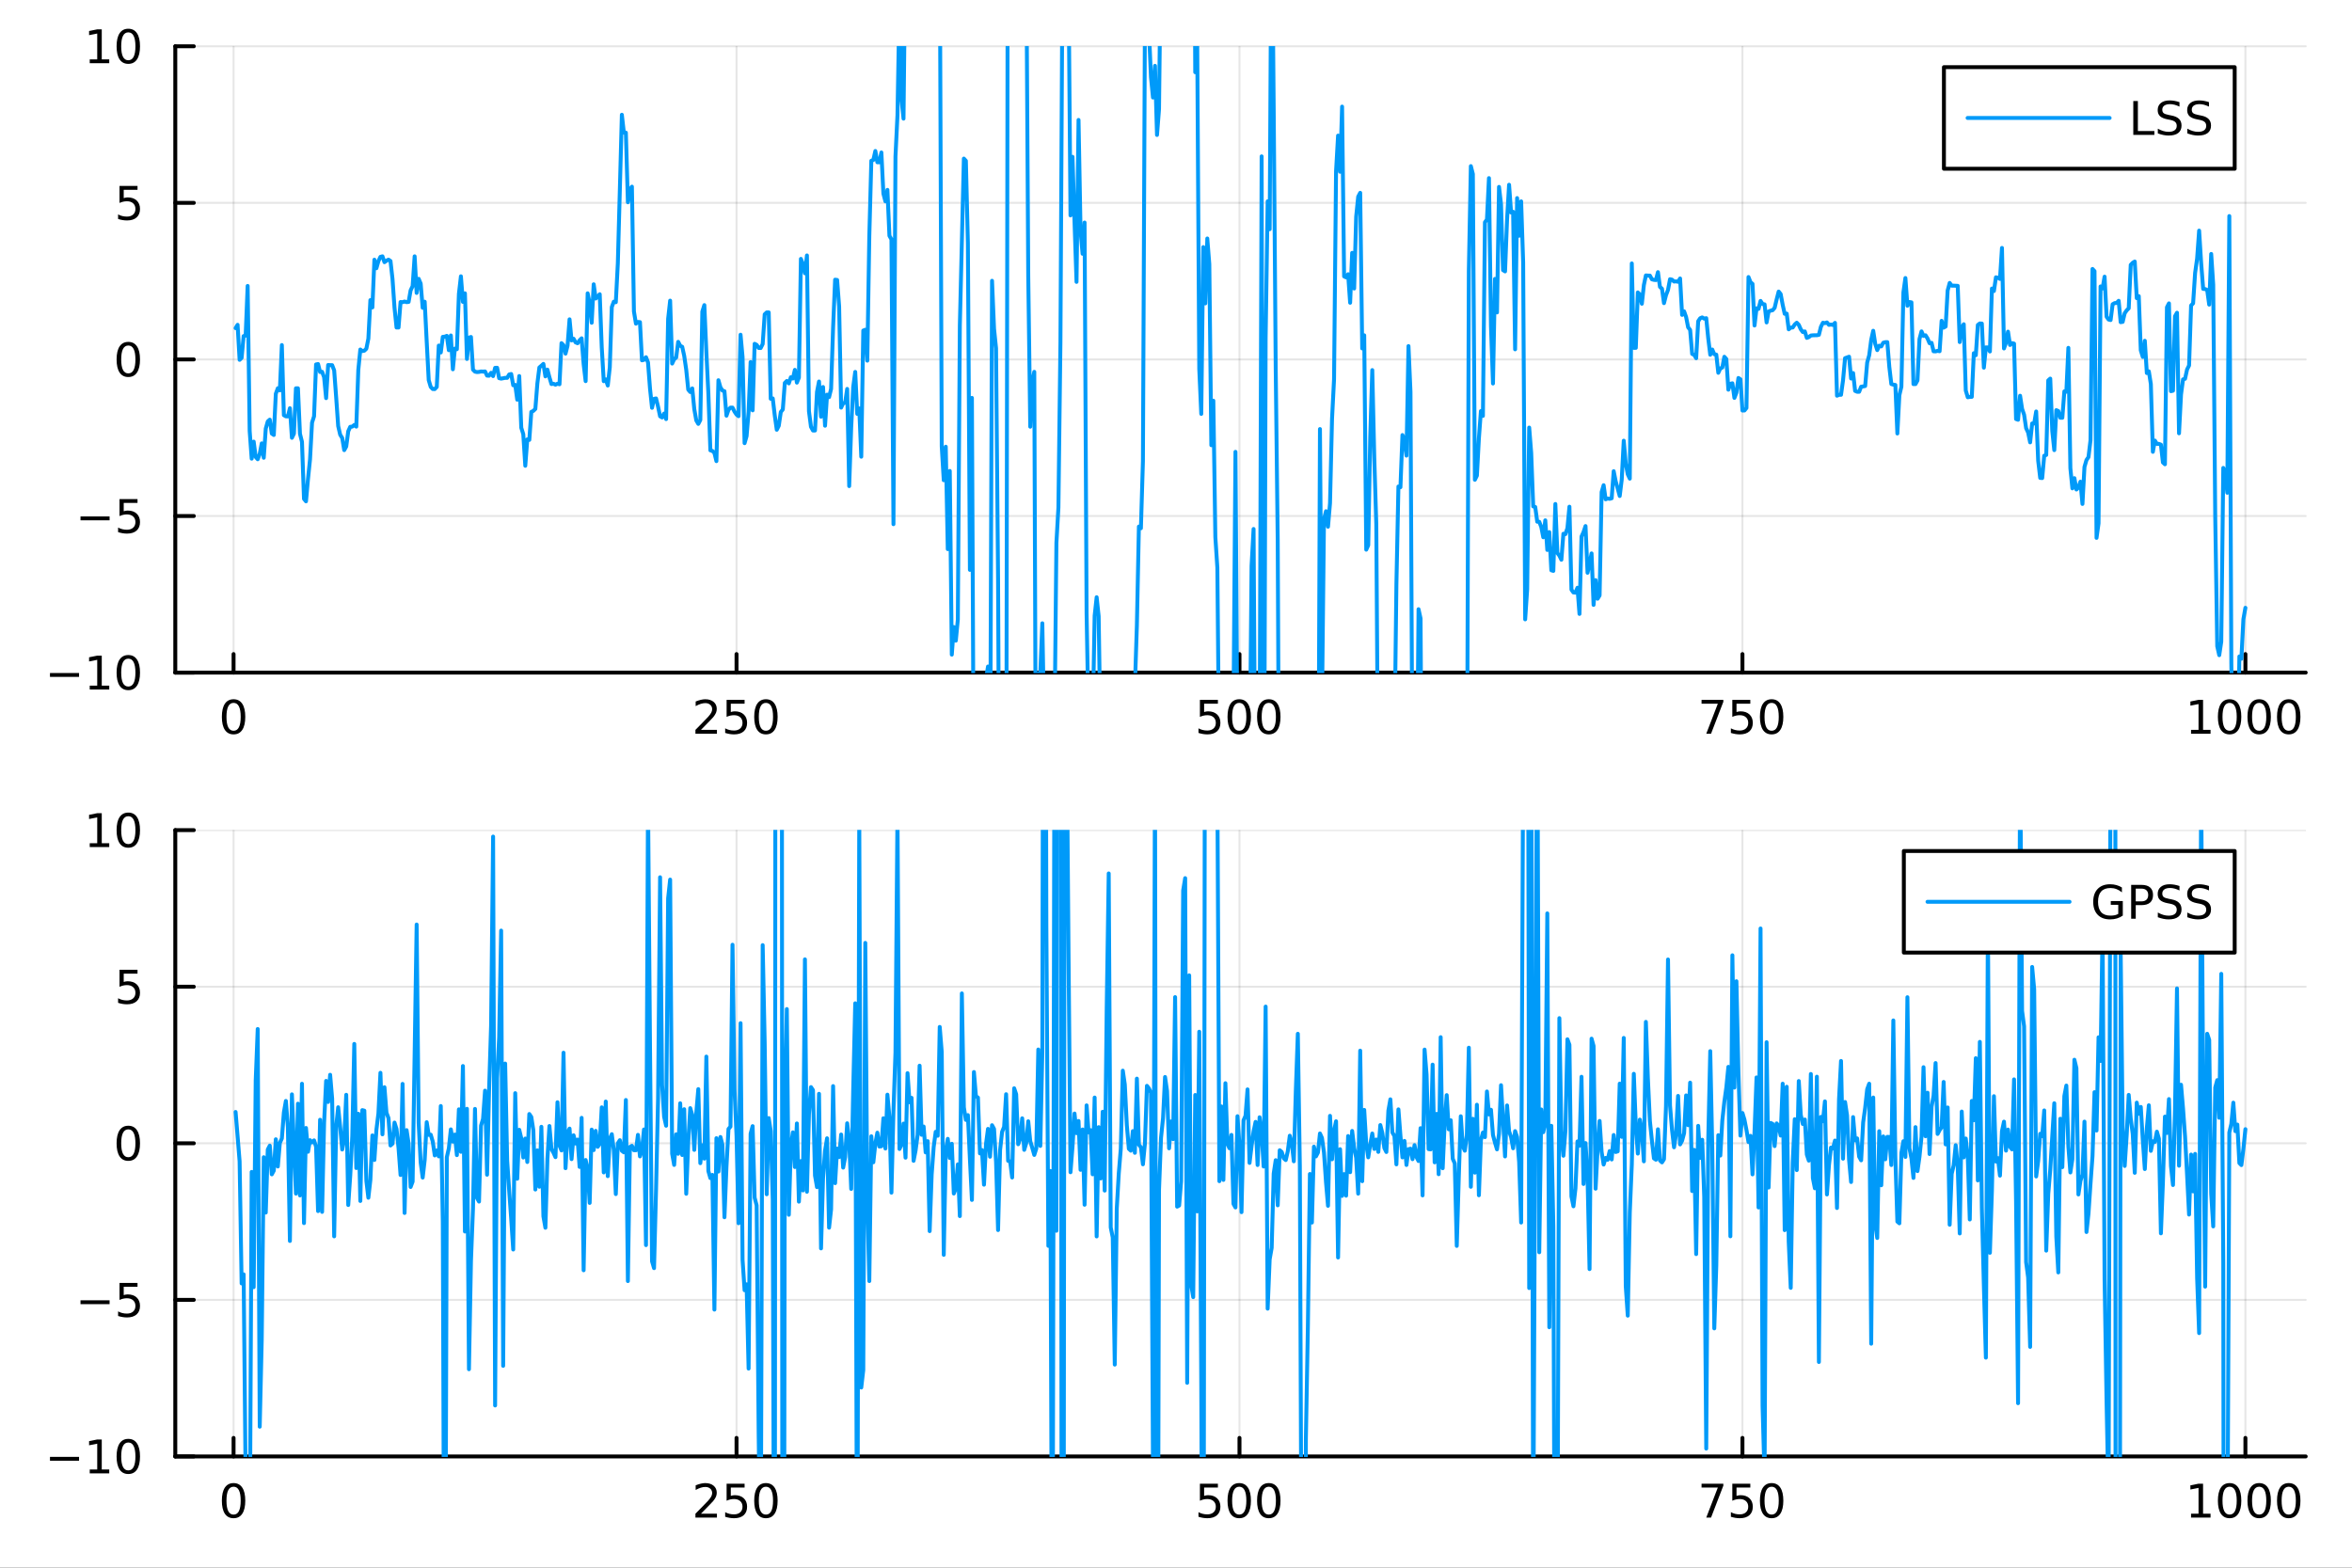 <?xml version="1.0" encoding="utf-8"?>
<svg xmlns="http://www.w3.org/2000/svg" xmlns:xlink="http://www.w3.org/1999/xlink" width="600" height="400" viewBox="0 0 2400 1600">
<rect x="0" y="0" width="2400" height="1600" fill="#333333" stroke="none"/>
<defs>
  <clipPath id="clip810">
    <rect x="0" y="0" width="2400" height="1600"/>
  </clipPath>
</defs>
<path clip-path="url(#clip810)" d="M0 1600 L2400 1600 L2400 0 L0 0  Z" fill="#ffffff" fill-rule="evenodd" fill-opacity="1"/>
<defs>
  <clipPath id="clip811">
    <rect x="480" y="0" width="1681" height="1600"/>
  </clipPath>
</defs>
<path clip-path="url(#clip810)" d="M178.867 686.448 L2352.76 686.448 L2352.76 47.244 L178.867 47.244  Z" fill="#ffffff" fill-rule="evenodd" fill-opacity="1"/>
<defs>
  <clipPath id="clip812">
    <rect x="178" y="47" width="2175" height="640"/>
  </clipPath>
</defs>
<polyline clip-path="url(#clip812)" style="stroke:#000000; stroke-linecap:round; stroke-linejoin:round; stroke-width:2; stroke-opacity:0.1; fill:none" points="238.339,686.448 238.339,47.244 "/>
<polyline clip-path="url(#clip812)" style="stroke:#000000; stroke-linecap:round; stroke-linejoin:round; stroke-width:2; stroke-opacity:0.1; fill:none" points="751.562,686.448 751.562,47.244 "/>
<polyline clip-path="url(#clip812)" style="stroke:#000000; stroke-linecap:round; stroke-linejoin:round; stroke-width:2; stroke-opacity:0.1; fill:none" points="1264.78,686.448 1264.78,47.244 "/>
<polyline clip-path="url(#clip812)" style="stroke:#000000; stroke-linecap:round; stroke-linejoin:round; stroke-width:2; stroke-opacity:0.1; fill:none" points="1778.01,686.448 1778.01,47.244 "/>
<polyline clip-path="url(#clip812)" style="stroke:#000000; stroke-linecap:round; stroke-linejoin:round; stroke-width:2; stroke-opacity:0.1; fill:none" points="2291.23,686.448 2291.23,47.244 "/>
<polyline clip-path="url(#clip812)" style="stroke:#000000; stroke-linecap:round; stroke-linejoin:round; stroke-width:2; stroke-opacity:0.1; fill:none" points="178.867,686.448 2352.76,686.448 "/>
<polyline clip-path="url(#clip812)" style="stroke:#000000; stroke-linecap:round; stroke-linejoin:round; stroke-width:2; stroke-opacity:0.1; fill:none" points="178.867,526.647 2352.76,526.647 "/>
<polyline clip-path="url(#clip812)" style="stroke:#000000; stroke-linecap:round; stroke-linejoin:round; stroke-width:2; stroke-opacity:0.1; fill:none" points="178.867,366.846 2352.76,366.846 "/>
<polyline clip-path="url(#clip812)" style="stroke:#000000; stroke-linecap:round; stroke-linejoin:round; stroke-width:2; stroke-opacity:0.1; fill:none" points="178.867,207.045 2352.76,207.045 "/>
<polyline clip-path="url(#clip812)" style="stroke:#000000; stroke-linecap:round; stroke-linejoin:round; stroke-width:2; stroke-opacity:0.1; fill:none" points="178.867,47.244 2352.76,47.244 "/>
<polyline clip-path="url(#clip810)" style="stroke:#000000; stroke-linecap:round; stroke-linejoin:round; stroke-width:4; stroke-opacity:1; fill:none" points="178.867,686.448 2352.76,686.448 "/>
<polyline clip-path="url(#clip810)" style="stroke:#000000; stroke-linecap:round; stroke-linejoin:round; stroke-width:4; stroke-opacity:1; fill:none" points="238.339,686.448 238.339,667.55 "/>
<polyline clip-path="url(#clip810)" style="stroke:#000000; stroke-linecap:round; stroke-linejoin:round; stroke-width:4; stroke-opacity:1; fill:none" points="751.562,686.448 751.562,667.55 "/>
<polyline clip-path="url(#clip810)" style="stroke:#000000; stroke-linecap:round; stroke-linejoin:round; stroke-width:4; stroke-opacity:1; fill:none" points="1264.78,686.448 1264.78,667.55 "/>
<polyline clip-path="url(#clip810)" style="stroke:#000000; stroke-linecap:round; stroke-linejoin:round; stroke-width:4; stroke-opacity:1; fill:none" points="1778.01,686.448 1778.01,667.55 "/>
<polyline clip-path="url(#clip810)" style="stroke:#000000; stroke-linecap:round; stroke-linejoin:round; stroke-width:4; stroke-opacity:1; fill:none" points="2291.23,686.448 2291.23,667.55 "/>
<path clip-path="url(#clip810)" d="M238.339 717.367 Q234.728 717.367 232.899 720.931 Q231.094 724.473 231.094 731.603 Q231.094 738.709 232.899 742.274 Q234.728 745.815 238.339 745.815 Q241.973 745.815 243.779 742.274 Q245.607 738.709 245.607 731.603 Q245.607 724.473 243.779 720.931 Q241.973 717.367 238.339 717.367 M238.339 713.663 Q244.149 713.663 247.205 718.269 Q250.283 722.853 250.283 731.603 Q250.283 740.329 247.205 744.936 Q244.149 749.519 238.339 749.519 Q232.529 749.519 229.45 744.936 Q226.395 740.329 226.395 731.603 Q226.395 722.853 229.45 718.269 Q232.529 713.663 238.339 713.663 Z" fill="#000000" fill-rule="nonzero" fill-opacity="1" /><path clip-path="url(#clip810)" d="M715.254 744.913 L731.574 744.913 L731.574 748.848 L709.629 748.848 L709.629 744.913 Q712.291 742.158 716.875 737.528 Q721.481 732.876 722.662 731.533 Q724.907 729.01 725.787 727.274 Q726.689 725.515 726.689 723.825 Q726.689 721.07 724.745 719.334 Q722.824 717.598 719.722 717.598 Q717.523 717.598 715.069 718.362 Q712.638 719.126 709.861 720.677 L709.861 715.955 Q712.685 714.82 715.138 714.242 Q717.592 713.663 719.629 713.663 Q725 713.663 728.194 716.348 Q731.388 719.033 731.388 723.524 Q731.388 725.654 730.578 727.575 Q729.791 729.473 727.685 732.066 Q727.106 732.737 724.004 735.954 Q720.902 739.149 715.254 744.913 Z" fill="#000000" fill-rule="nonzero" fill-opacity="1" /><path clip-path="url(#clip810)" d="M741.435 714.288 L759.791 714.288 L759.791 718.223 L745.717 718.223 L745.717 726.695 Q746.736 726.348 747.754 726.186 Q748.773 726.001 749.791 726.001 Q755.578 726.001 758.958 729.172 Q762.337 732.343 762.337 737.76 Q762.337 743.339 758.865 746.44 Q755.393 749.519 749.073 749.519 Q746.898 749.519 744.629 749.149 Q742.384 748.778 739.976 748.038 L739.976 743.339 Q742.06 744.473 744.282 745.028 Q746.504 745.584 748.981 745.584 Q752.985 745.584 755.323 743.478 Q757.661 741.371 757.661 737.76 Q757.661 734.149 755.323 732.042 Q752.985 729.936 748.981 729.936 Q747.106 729.936 745.231 730.353 Q743.379 730.769 741.435 731.649 L741.435 714.288 Z" fill="#000000" fill-rule="nonzero" fill-opacity="1" /><path clip-path="url(#clip810)" d="M781.55 717.367 Q777.939 717.367 776.11 720.931 Q774.305 724.473 774.305 731.603 Q774.305 738.709 776.11 742.274 Q777.939 745.815 781.55 745.815 Q785.184 745.815 786.99 742.274 Q788.819 738.709 788.819 731.603 Q788.819 724.473 786.99 720.931 Q785.184 717.367 781.55 717.367 M781.55 713.663 Q787.36 713.663 790.416 718.269 Q793.495 722.853 793.495 731.603 Q793.495 740.329 790.416 744.936 Q787.36 749.519 781.55 749.519 Q775.74 749.519 772.661 744.936 Q769.606 740.329 769.606 731.603 Q769.606 722.853 772.661 718.269 Q775.74 713.663 781.55 713.663 Z" fill="#000000" fill-rule="nonzero" fill-opacity="1" /><path clip-path="url(#clip810)" d="M1224.4 714.288 L1242.76 714.288 L1242.76 718.223 L1228.69 718.223 L1228.69 726.695 Q1229.7 726.348 1230.72 726.186 Q1231.74 726.001 1232.76 726.001 Q1238.55 726.001 1241.93 729.172 Q1245.31 732.343 1245.31 737.76 Q1245.31 743.339 1241.83 746.44 Q1238.36 749.519 1232.04 749.519 Q1229.87 749.519 1227.6 749.149 Q1225.35 748.778 1222.94 748.038 L1222.94 743.339 Q1225.03 744.473 1227.25 745.028 Q1229.47 745.584 1231.95 745.584 Q1235.95 745.584 1238.29 743.478 Q1240.63 741.371 1240.63 737.76 Q1240.63 734.149 1238.29 732.042 Q1235.95 729.936 1231.95 729.936 Q1230.07 729.936 1228.2 730.353 Q1226.35 730.769 1224.4 731.649 L1224.4 714.288 Z" fill="#000000" fill-rule="nonzero" fill-opacity="1" /><path clip-path="url(#clip810)" d="M1264.52 717.367 Q1260.91 717.367 1259.08 720.931 Q1257.27 724.473 1257.27 731.603 Q1257.27 738.709 1259.08 742.274 Q1260.91 745.815 1264.52 745.815 Q1268.15 745.815 1269.96 742.274 Q1271.79 738.709 1271.79 731.603 Q1271.79 724.473 1269.96 720.931 Q1268.15 717.367 1264.52 717.367 M1264.52 713.663 Q1270.33 713.663 1273.38 718.269 Q1276.46 722.853 1276.46 731.603 Q1276.46 740.329 1273.38 744.936 Q1270.33 749.519 1264.52 749.519 Q1258.71 749.519 1255.63 744.936 Q1252.57 740.329 1252.57 731.603 Q1252.57 722.853 1255.63 718.269 Q1258.71 713.663 1264.52 713.663 Z" fill="#000000" fill-rule="nonzero" fill-opacity="1" /><path clip-path="url(#clip810)" d="M1294.68 717.367 Q1291.07 717.367 1289.24 720.931 Q1287.44 724.473 1287.44 731.603 Q1287.44 738.709 1289.24 742.274 Q1291.07 745.815 1294.68 745.815 Q1298.31 745.815 1300.12 742.274 Q1301.95 738.709 1301.95 731.603 Q1301.95 724.473 1300.12 720.931 Q1298.31 717.367 1294.68 717.367 M1294.68 713.663 Q1300.49 713.663 1303.55 718.269 Q1306.62 722.853 1306.62 731.603 Q1306.62 740.329 1303.55 744.936 Q1300.49 749.519 1294.68 749.519 Q1288.87 749.519 1285.79 744.936 Q1282.74 740.329 1282.74 731.603 Q1282.74 722.853 1285.79 718.269 Q1288.87 713.663 1294.68 713.663 Z" fill="#000000" fill-rule="nonzero" fill-opacity="1" /><path clip-path="url(#clip810)" d="M1736.28 714.288 L1758.51 714.288 L1758.51 716.279 L1745.96 748.848 L1741.08 748.848 L1752.88 718.223 L1736.28 718.223 L1736.28 714.288 Z" fill="#000000" fill-rule="nonzero" fill-opacity="1" /><path clip-path="url(#clip810)" d="M1767.67 714.288 L1786.03 714.288 L1786.03 718.223 L1771.95 718.223 L1771.95 726.695 Q1772.97 726.348 1773.99 726.186 Q1775.01 726.001 1776.03 726.001 Q1781.82 726.001 1785.2 729.172 Q1788.57 732.343 1788.57 737.76 Q1788.57 743.339 1785.1 746.44 Q1781.63 749.519 1775.31 749.519 Q1773.14 749.519 1770.87 749.149 Q1768.62 748.778 1766.21 748.038 L1766.21 743.339 Q1768.3 744.473 1770.52 745.028 Q1772.74 745.584 1775.22 745.584 Q1779.22 745.584 1781.56 743.478 Q1783.9 741.371 1783.9 737.76 Q1783.9 734.149 1781.56 732.042 Q1779.22 729.936 1775.22 729.936 Q1773.34 729.936 1771.47 730.353 Q1769.62 730.769 1767.67 731.649 L1767.67 714.288 Z" fill="#000000" fill-rule="nonzero" fill-opacity="1" /><path clip-path="url(#clip810)" d="M1807.79 717.367 Q1804.18 717.367 1802.35 720.931 Q1800.54 724.473 1800.54 731.603 Q1800.54 738.709 1802.35 742.274 Q1804.18 745.815 1807.79 745.815 Q1811.42 745.815 1813.23 742.274 Q1815.06 738.709 1815.06 731.603 Q1815.06 724.473 1813.23 720.931 Q1811.42 717.367 1807.79 717.367 M1807.79 713.663 Q1813.6 713.663 1816.65 718.269 Q1819.73 722.853 1819.73 731.603 Q1819.73 740.329 1816.65 744.936 Q1813.6 749.519 1807.79 749.519 Q1801.98 749.519 1798.9 744.936 Q1795.84 740.329 1795.84 731.603 Q1795.84 722.853 1798.9 718.269 Q1801.98 713.663 1807.79 713.663 Z" fill="#000000" fill-rule="nonzero" fill-opacity="1" /><path clip-path="url(#clip810)" d="M2235.76 744.913 L2243.4 744.913 L2243.4 718.547 L2235.09 720.214 L2235.09 715.955 L2243.35 714.288 L2248.02 714.288 L2248.02 744.913 L2255.66 744.913 L2255.66 748.848 L2235.76 748.848 L2235.76 744.913 Z" fill="#000000" fill-rule="nonzero" fill-opacity="1" /><path clip-path="url(#clip810)" d="M2275.11 717.367 Q2271.5 717.367 2269.67 720.931 Q2267.86 724.473 2267.86 731.603 Q2267.86 738.709 2269.67 742.274 Q2271.5 745.815 2275.11 745.815 Q2278.74 745.815 2280.55 742.274 Q2282.38 738.709 2282.38 731.603 Q2282.38 724.473 2280.55 720.931 Q2278.74 717.367 2275.11 717.367 M2275.11 713.663 Q2280.92 713.663 2283.97 718.269 Q2287.05 722.853 2287.05 731.603 Q2287.05 740.329 2283.97 744.936 Q2280.92 749.519 2275.11 749.519 Q2269.3 749.519 2266.22 744.936 Q2263.16 740.329 2263.16 731.603 Q2263.16 722.853 2266.22 718.269 Q2269.3 713.663 2275.11 713.663 Z" fill="#000000" fill-rule="nonzero" fill-opacity="1" /><path clip-path="url(#clip810)" d="M2305.27 717.367 Q2301.66 717.367 2299.83 720.931 Q2298.02 724.473 2298.02 731.603 Q2298.02 738.709 2299.83 742.274 Q2301.66 745.815 2305.27 745.815 Q2308.9 745.815 2310.71 742.274 Q2312.54 738.709 2312.54 731.603 Q2312.54 724.473 2310.71 720.931 Q2308.9 717.367 2305.27 717.367 M2305.27 713.663 Q2311.08 713.663 2314.14 718.269 Q2317.21 722.853 2317.21 731.603 Q2317.21 740.329 2314.14 744.936 Q2311.08 749.519 2305.27 749.519 Q2299.46 749.519 2296.38 744.936 Q2293.33 740.329 2293.33 731.603 Q2293.33 722.853 2296.38 718.269 Q2299.46 713.663 2305.27 713.663 Z" fill="#000000" fill-rule="nonzero" fill-opacity="1" /><path clip-path="url(#clip810)" d="M2335.43 717.367 Q2331.82 717.367 2329.99 720.931 Q2328.19 724.473 2328.19 731.603 Q2328.19 738.709 2329.99 742.274 Q2331.82 745.815 2335.43 745.815 Q2339.07 745.815 2340.87 742.274 Q2342.7 738.709 2342.7 731.603 Q2342.7 724.473 2340.87 720.931 Q2339.07 717.367 2335.43 717.367 M2335.43 713.663 Q2341.24 713.663 2344.3 718.269 Q2347.38 722.853 2347.38 731.603 Q2347.38 740.329 2344.3 744.936 Q2341.24 749.519 2335.43 749.519 Q2329.62 749.519 2326.54 744.936 Q2323.49 740.329 2323.49 731.603 Q2323.49 722.853 2326.54 718.269 Q2329.62 713.663 2335.43 713.663 Z" fill="#000000" fill-rule="nonzero" fill-opacity="1" /><polyline clip-path="url(#clip810)" style="stroke:#000000; stroke-linecap:round; stroke-linejoin:round; stroke-width:4; stroke-opacity:1; fill:none" points="178.867,686.448 178.867,47.244 "/>
<polyline clip-path="url(#clip810)" style="stroke:#000000; stroke-linecap:round; stroke-linejoin:round; stroke-width:4; stroke-opacity:1; fill:none" points="178.867,686.448 197.764,686.448 "/>
<polyline clip-path="url(#clip810)" style="stroke:#000000; stroke-linecap:round; stroke-linejoin:round; stroke-width:4; stroke-opacity:1; fill:none" points="178.867,526.647 197.764,526.647 "/>
<polyline clip-path="url(#clip810)" style="stroke:#000000; stroke-linecap:round; stroke-linejoin:round; stroke-width:4; stroke-opacity:1; fill:none" points="178.867,366.846 197.764,366.846 "/>
<polyline clip-path="url(#clip810)" style="stroke:#000000; stroke-linecap:round; stroke-linejoin:round; stroke-width:4; stroke-opacity:1; fill:none" points="178.867,207.045 197.764,207.045 "/>
<polyline clip-path="url(#clip810)" style="stroke:#000000; stroke-linecap:round; stroke-linejoin:round; stroke-width:4; stroke-opacity:1; fill:none" points="178.867,47.244 197.764,47.244 "/>
<path clip-path="url(#clip810)" d="M50.992 686.899 L80.668 686.899 L80.668 690.834 L50.992 690.834 L50.992 686.899 Z" fill="#000000" fill-rule="nonzero" fill-opacity="1" /><path clip-path="url(#clip810)" d="M91.571 699.793 L99.21 699.793 L99.21 673.427 L90.899 675.094 L90.899 670.835 L99.163 669.168 L103.839 669.168 L103.839 699.793 L111.478 699.793 L111.478 703.728 L91.571 703.728 L91.571 699.793 Z" fill="#000000" fill-rule="nonzero" fill-opacity="1" /><path clip-path="url(#clip810)" d="M130.922 672.247 Q127.311 672.247 125.482 675.811 Q123.677 679.353 123.677 686.483 Q123.677 693.589 125.482 697.154 Q127.311 700.695 130.922 700.695 Q134.556 700.695 136.362 697.154 Q138.191 693.589 138.191 686.483 Q138.191 679.353 136.362 675.811 Q134.556 672.247 130.922 672.247 M130.922 668.543 Q136.732 668.543 139.788 673.149 Q142.867 677.733 142.867 686.483 Q142.867 695.209 139.788 699.816 Q136.732 704.399 130.922 704.399 Q125.112 704.399 122.033 699.816 Q118.978 695.209 118.978 686.483 Q118.978 677.733 122.033 673.149 Q125.112 668.543 130.922 668.543 Z" fill="#000000" fill-rule="nonzero" fill-opacity="1" /><path clip-path="url(#clip810)" d="M82.149 527.098 L111.825 527.098 L111.825 531.033 L82.149 531.033 L82.149 527.098 Z" fill="#000000" fill-rule="nonzero" fill-opacity="1" /><path clip-path="url(#clip810)" d="M121.964 509.367 L140.32 509.367 L140.32 513.302 L126.246 513.302 L126.246 521.774 Q127.265 521.427 128.283 521.265 Q129.302 521.08 130.32 521.08 Q136.107 521.08 139.487 524.251 Q142.867 527.422 142.867 532.839 Q142.867 538.418 139.394 541.52 Q135.922 544.598 129.603 544.598 Q127.427 544.598 125.158 544.228 Q122.913 543.857 120.506 543.117 L120.506 538.418 Q122.589 539.552 124.811 540.108 Q127.033 540.663 129.51 540.663 Q133.515 540.663 135.853 538.557 Q138.191 536.45 138.191 532.839 Q138.191 529.228 135.853 527.121 Q133.515 525.015 129.51 525.015 Q127.635 525.015 125.76 525.432 Q123.908 525.848 121.964 526.728 L121.964 509.367 Z" fill="#000000" fill-rule="nonzero" fill-opacity="1" /><path clip-path="url(#clip810)" d="M130.922 352.645 Q127.311 352.645 125.482 356.209 Q123.677 359.751 123.677 366.881 Q123.677 373.987 125.482 377.552 Q127.311 381.094 130.922 381.094 Q134.556 381.094 136.362 377.552 Q138.191 373.987 138.191 366.881 Q138.191 359.751 136.362 356.209 Q134.556 352.645 130.922 352.645 M130.922 348.941 Q136.732 348.941 139.788 353.547 Q142.867 358.131 142.867 366.881 Q142.867 375.608 139.788 380.214 Q136.732 384.797 130.922 384.797 Q125.112 384.797 122.033 380.214 Q118.978 375.608 118.978 366.881 Q118.978 358.131 122.033 353.547 Q125.112 348.941 130.922 348.941 Z" fill="#000000" fill-rule="nonzero" fill-opacity="1" /><path clip-path="url(#clip810)" d="M121.964 189.765 L140.32 189.765 L140.32 193.7 L126.246 193.7 L126.246 202.172 Q127.265 201.825 128.283 201.663 Q129.302 201.478 130.32 201.478 Q136.107 201.478 139.487 204.649 Q142.867 207.82 142.867 213.237 Q142.867 218.816 139.394 221.918 Q135.922 224.996 129.603 224.996 Q127.427 224.996 125.158 224.626 Q122.913 224.256 120.506 223.515 L120.506 218.816 Q122.589 219.95 124.811 220.506 Q127.033 221.061 129.51 221.061 Q133.515 221.061 135.853 218.955 Q138.191 216.848 138.191 213.237 Q138.191 209.626 135.853 207.52 Q133.515 205.413 129.51 205.413 Q127.635 205.413 125.76 205.83 Q123.908 206.246 121.964 207.126 L121.964 189.765 Z" fill="#000000" fill-rule="nonzero" fill-opacity="1" /><path clip-path="url(#clip810)" d="M91.571 60.589 L99.21 60.589 L99.21 34.223 L90.899 35.89 L90.899 31.631 L99.163 29.964 L103.839 29.964 L103.839 60.589 L111.478 60.589 L111.478 64.524 L91.571 64.524 L91.571 60.589 Z" fill="#000000" fill-rule="nonzero" fill-opacity="1" /><path clip-path="url(#clip810)" d="M130.922 33.043 Q127.311 33.043 125.482 36.608 Q123.677 40.149 123.677 47.279 Q123.677 54.385 125.482 57.95 Q127.311 61.492 130.922 61.492 Q134.556 61.492 136.362 57.95 Q138.191 54.385 138.191 47.279 Q138.191 40.149 136.362 36.608 Q134.556 33.043 130.922 33.043 M130.922 29.339 Q136.732 29.339 139.788 33.946 Q142.867 38.529 142.867 47.279 Q142.867 56.006 139.788 60.612 Q136.732 65.195 130.922 65.195 Q125.112 65.195 122.033 60.612 Q118.978 56.006 118.978 47.279 Q118.978 38.529 122.033 33.946 Q125.112 29.339 130.922 29.339 Z" fill="#000000" fill-rule="nonzero" fill-opacity="1" /><polyline clip-path="url(#clip812)" style="stroke:#009af9; stroke-linecap:round; stroke-linejoin:round; stroke-width:4; stroke-opacity:1; fill:none" points="240.392,334.886 242.445,331.5 244.498,367.265 246.55,365.24 248.603,342.996 250.656,342.568 252.709,291.832 254.762,439.823 256.815,468.117 258.868,450.738 260.921,466.442 262.974,468.709 265.027,463.253 267.079,452.522 269.132,467.194 271.185,437.403 273.238,430.11 275.291,428.301 277.344,442.521 279.397,443.941 281.45,401.881 283.503,396.25 285.555,398.494 287.608,352.198 289.661,423.743 291.714,424.943 293.767,424.994 295.82,416.613 297.873,446.82 299.926,442.574 301.979,396.316 304.031,396.315 306.084,442.691 308.137,450.916 310.19,509.129 312.243,511.68 314.296,488.797 316.349,468.867 318.402,431.383 320.455,424.91 322.507,371.942 324.56,371.537 326.613,379.685 328.666,379.447 330.719,385.001 332.772,406.355 334.825,372.531 336.878,372.672 338.931,372.699 340.984,378.041 343.036,405.614 345.089,434.865 347.142,443.68 349.195,446.985 351.248,459.412 353.301,455.672 355.354,440.106 357.407,435.597 359.46,435.425 361.512,433.724 363.565,435.423 365.618,377.602 367.671,356.722 369.724,358.302 371.777,357.929 373.83,355.879 375.883,345.613 377.936,306.3 379.988,313.76 382.041,265.049 384.094,273.763 386.147,266.485 388.2,262.152 390.253,261.597 392.306,267.588 394.359,266.104 396.412,264.991 398.464,266.403 400.517,284.791 402.57,314.187 404.623,334.257 406.676,334.27 408.729,308.247 410.782,308.388 412.835,307.728 414.888,308.38 416.94,308.144 418.993,296.354 421.046,292.006 423.099,261.601 425.152,298.968 427.205,284.552 429.258,289.441 431.311,314.141 433.364,307.923 435.417,348.661 437.469,387.977 439.522,394.879 441.575,397.048 443.628,397.108 445.681,394.909 447.734,352.714 449.787,359.733 451.84,343.796 453.893,343.578 455.945,342.79 457.998,357.419 460.051,342.372 462.104,376.903 464.157,355.792 466.21,356.415 468.263,299.999 470.316,282.004 472.369,308.116 474.421,299.37 476.474,366.363 478.527,344.605 480.58,343.907 482.633,377.217 484.686,379.332 486.739,379.73 488.792,379.582 490.845,379.124 492.897,379.252 494.95,379.108 497.003,383.347 499.056,383.464 501.109,380.495 503.162,383.86 505.215,375.422 507.268,375.345 509.321,385.946 511.374,386.437 513.426,386.048 515.479,385.623 517.532,385.653 519.585,382.21 521.638,381.708 523.691,393.205 525.744,392.791 527.797,407.929 529.85,383.789 531.902,436.524 533.955,443.129 536.008,475.369 538.061,448.437 540.114,448.974 542.167,420.386 544.22,419.367 546.273,417.353 548.326,391.395 550.378,375.05 552.431,373.275 554.484,371.417 556.537,384.147 558.59,377.239 560.643,385.079 562.696,391.974 564.749,391.653 566.802,392.602 568.854,391.632 570.907,392.179 572.96,350.235 575.013,352.249 577.066,360.932 579.119,352.888 581.172,325.914 583.225,347.452 585.278,345.709 587.331,349.442 589.383,350.321 591.436,347.293 593.489,345.279 595.542,371.557 597.595,389.001 599.648,299.374 601.701,309.522 603.754,329.408 605.807,290.151 607.859,304.667 609.912,302.873 611.965,300.305 614.018,354.439 616.071,389.039 618.124,387.174 620.177,393.474 622.23,374.999 624.283,313.379 626.335,307.87 628.388,308.45 630.441,268.624 632.494,193.744 634.547,117.117 636.6,135.377 638.653,135.37 640.706,206.44 642.759,193.336 644.811,190.5 646.864,317.843 648.917,330.34 650.97,328.591 653.023,328.765 655.076,367.759 657.129,367.226 659.182,364.591 661.235,369.861 663.288,396.737 665.34,416.213 667.393,407.077 669.446,406.634 671.499,415.082 673.552,424.861 675.605,426.069 677.658,422.049 679.711,427.732 681.764,325.438 683.816,306.834 685.869,371.059 687.922,366.622 689.975,364.962 692.028,348.891 694.081,352.882 696.134,353.957 698.187,363.265 700.24,377.438 702.292,397.728 704.345,400.099 706.398,396.402 708.451,417.534 710.504,429.096 712.557,432.616 714.61,428.69 716.663,317.999 718.716,311.388 720.768,359.111 722.821,401.436 724.874,459.632 726.927,460.22 728.98,462.225 731.033,470.643 733.086,388.066 735.139,395.335 737.192,398.595 739.245,399.25 741.297,424.262 743.35,418.261 745.403,416.016 747.456,416.002 749.509,420.093 751.562,423.113 753.615,424.75 755.668,341.606 757.721,364.384 759.773,452.311 761.826,445.134 763.879,420.396 765.932,369.523 767.985,418.804 770.038,350.876 772.091,351.967 774.144,355.119 776.197,355.196 778.249,351.108 780.302,320.816 782.355,318.865 784.408,318.836 786.461,406.991 788.514,406.623 790.567,423.991 792.62,438.628 794.673,434.54 796.725,420.498 798.778,417.948 800.831,390.857 802.884,388.822 804.937,391.302 806.99,385.033 809.043,386.33 811.096,377.493 813.149,390.507 815.202,385.392 817.254,264.211 819.307,269.517 821.36,278.907 823.413,260.7 825.466,419.652 827.519,435.569 829.572,439.375 831.625,439.393 833.678,400.002 835.73,389.357 837.783,425.3 839.836,394.993 841.889,434.507 843.942,402.781 845.995,405.296 848.048,396.932 850.101,334.142 852.154,285.462 854.206,285.723 856.259,312.744 858.312,416.011 860.365,411.551 862.418,411.007 864.471,396.933 866.524,496.113 868.577,435.89 870.63,395.055 872.682,379.58 874.735,422.419 876.788,416.812 878.841,466.118 880.894,337.366 882.947,336.538 885,368.091 887.053,241.139 889.106,164.054 891.159,163.256 893.211,154.088 895.264,165.607 897.317,165.65 899.37,155.61 901.423,197.611 903.476,205.538 905.529,193.78 907.582,240.671 909.635,244.225 911.687,534.996 913.74,159.749 915.793,117.536 917.846,0.765 919.899,101.328 921.952,121.074 924.005,-66.482 926.058,-66.221 928.111,-151.583 930.163,-175.528 932.216,-834.511 934.269,-815.307 936.322,-561.902 938.375,-531.819 940.428,-518.206 942.481,-657.184 944.534,-664.092 946.587,-616.779 948.639,-618.016 950.692,-533.938 952.745,-522.254 954.798,-407.08 956.851,-675.084 958.904,-76.643 960.957,455.614 963.01,490.138 965.063,455.918 967.116,560.446 969.168,480.657 971.221,668.112 973.274,639.965 975.327,653.868 977.38,632.436 979.433,332.189 981.486,246.616 983.539,161.854 985.592,164.138 987.644,248.501 989.697,581.618 991.75,406.094 993.803,849.947 995.856,894.483 997.909,810.287 999.962,852.508 1002.01,913.954 1004.07,843.126 1006.12,692.899 1008.17,680.243 1010.23,832.403 1012.28,286.562 1014.33,335.541 1016.38,355.45 1018.44,590.976 1020.49,1018.74 1022.54,989.595 1024.6,994.24 1026.65,970.463 1028.7,-336.963 1030.76,-863.586 1032.81,-832.88 1034.86,-688.755 1036.91,-691.765 1038.97,-579.503 1041.02,-609.386 1043.07,-565.729 1045.13,-106.157 1047.18,-56.819 1049.23,281.486 1051.28,435.5 1053.34,389.569 1055.39,379.493 1057.44,934.338 1059.5,687.515 1061.55,686.582 1063.6,636.147 1065.65,750.416 1067.71,871.635 1069.76,847.515 1071.81,795.822 1073.87,850.519 1075.92,754.958 1077.97,554.019 1080.02,517.911 1082.08,348.977 1084.13,-27.694 1086.18,-147.952 1088.24,-37.855 1090.29,-26.417 1092.34,219.852 1094.39,160.036 1096.45,226.512 1098.5,287.691 1100.55,122.403 1102.61,235.407 1104.66,259.006 1106.71,227.137 1108.77,625.978 1110.82,740.373 1112.87,710.979 1114.92,741.551 1116.98,628.477 1119.03,609.557 1121.08,628.903 1123.14,762.964 1125.19,758.054 1127.24,725.575 1129.29,799.987 1131.35,811.701 1133.4,775.17 1135.45,773.076 1137.51,771.159 1139.56,774.729 1141.61,776.852 1143.66,776.796 1145.72,781.652 1147.77,747.985 1149.82,753.408 1151.88,732.584 1153.93,747.273 1155.98,723.024 1158.03,701.389 1160.09,638.135 1162.14,537.419 1164.19,539.143 1166.25,470.649 1168.3,15.685 1170.35,13.354 1172.4,30.54 1174.46,78.778 1176.51,99.535 1178.56,67.189 1180.62,137.736 1182.67,111.454 1184.72,-66.115 1186.77,-339.028 1188.83,-271.492 1190.88,-558.711 1192.93,-531.825 1194.99,-524.58 1197.04,-529.578 1199.09,-527.105 1201.15,-528.967 1203.2,-583.68 1205.25,-405.208 1207.3,-429.292 1209.36,-436.615 1211.41,-432.555 1213.46,-402.08 1215.52,-330.039 1217.57,-356.291 1219.62,73.709 1221.67,45.69 1223.73,376.42 1225.78,422.439 1227.83,252.19 1229.89,309.653 1231.94,243.411 1233.99,269.625 1236.04,454.397 1238.1,408.941 1240.15,548.173 1242.2,579.34 1244.26,800.786 1246.31,897.641 1248.36,1019.54 1250.41,1017.15 1252.47,864.891 1254.52,834.603 1256.57,864.269 1258.63,727.012 1260.68,461.147 1262.73,776.607 1264.78,693.108 1266.84,797.106 1268.89,833.031 1270.94,816.943 1273,820.271 1275.05,801.497 1277.1,577.802 1279.16,539.893 1281.21,877.453 1283.26,844.221 1285.31,786.368 1287.37,159.583 1289.42,1021.1 1291.47,344.859 1293.53,205.466 1295.58,233.926 1297.63,-125.11 1299.68,109.131 1301.74,375.055 1303.79,551.559 1305.84,982.463 1307.9,1097.01 1309.95,1238.78 1312,1180.94 1314.05,1213.01 1316.11,1241.21 1318.16,1242.49 1320.21,1245.54 1322.27,1232.52 1324.32,1282.05 1326.37,1228.91 1328.42,1200.87 1330.48,1285.28 1332.53,1591.64 1334.58,1494.1 1336.64,1616.19 1338.69,809.739 1340.74,705.942 1342.79,911.861 1344.85,956.519 1346.9,437.911 1348.95,721.783 1351.01,529.825 1353.06,521.733 1355.11,537.571 1357.16,513.52 1359.22,427.334 1361.27,387.106 1363.32,174.746 1365.38,138.411 1367.43,175.302 1369.48,108.81 1371.54,282.097 1373.59,283.109 1375.64,279.877 1377.69,308.991 1379.75,258.076 1381.8,294.441 1383.85,221.093 1385.91,200.738 1387.96,196.807 1390.01,355.601 1392.06,342.222 1394.12,561.004 1396.17,556.455 1398.22,445.833 1400.28,377.72 1402.33,467.313 1404.38,534.945 1406.43,837.184 1408.49,939.35 1410.54,871.739 1412.59,861.211 1414.65,828.999 1416.7,781.424 1418.75,763.748 1420.8,765.297 1422.86,765.354 1424.91,595.978 1426.96,496.545 1429.02,497.253 1431.07,444.018 1433.12,449.055 1435.17,465.011 1437.23,353.216 1439.28,400.094 1441.33,814.002 1443.39,825.414 1445.44,862.013 1447.49,621.783 1449.55,631.192 1451.6,967.765 1453.65,1023.66 1455.7,1020.65 1457.76,1025.83 1459.81,1002.35 1461.86,960.145 1463.92,810.571 1465.97,958.174 1468.02,963.426 1470.07,1172.17 1472.13,1219.35 1474.18,1185.15 1476.23,1149.39 1478.29,1211.66 1480.34,1186.07 1482.39,1122.36 1484.44,1169.87 1486.5,1176.24 1488.55,1306.07 1490.6,921.734 1492.66,864.788 1494.71,846.513 1496.76,866.993 1498.81,276.381 1500.87,169.544 1502.92,177.636 1504.97,489.661 1507.03,485.475 1509.08,447.433 1511.13,419.547 1513.18,424.466 1515.24,226.843 1517.29,224.069 1519.34,181.789 1521.4,332.813 1523.45,391.399 1525.5,284.652 1527.55,318.862 1529.61,190.746 1531.66,208.561 1533.71,275.682 1535.77,277.002 1537.82,224.138 1539.87,188.56 1541.93,216.888 1543.98,216.118 1546.03,356.527 1548.08,202.157 1550.14,240.636 1552.19,205.5 1554.24,267.626 1556.3,632.114 1558.35,601.411 1560.4,436.382 1562.45,462.224 1564.51,516.855 1566.56,517.403 1568.61,532.462 1570.67,532.561 1572.72,537.786 1574.77,548.324 1576.82,531.038 1578.88,561.288 1580.93,543.073 1582.98,582.02 1585.04,582.675 1587.09,514.384 1589.14,564.394 1591.19,567.043 1593.25,571.275 1595.3,544.76 1597.35,545.155 1599.41,539.045 1601.46,517.144 1603.51,601.864 1605.56,604.673 1607.62,604.857 1609.67,599.854 1611.72,626.573 1613.78,547.613 1615.83,543.085 1617.88,536.916 1619.94,584.568 1621.99,575.33 1624.04,564.821 1626.09,617.361 1628.15,592.051 1630.2,611.067 1632.25,607.712 1634.31,502.205 1636.36,495.199 1638.41,509.599 1640.46,508.764 1642.52,509.112 1644.57,508.539 1646.62,480.892 1648.68,491.276 1650.73,498.629 1652.78,506.228 1654.83,489.468 1656.89,449.786 1658.94,473.084 1660.99,484.018 1663.05,488.501 1665.1,268.871 1667.15,355.032 1669.2,355.021 1671.26,298.447 1673.31,300.601 1675.36,310.007 1677.42,290.924 1679.47,281.111 1681.52,281.257 1683.57,281.294 1685.63,285.096 1687.68,285.646 1689.73,285.824 1691.79,277.755 1693.84,292.766 1695.89,294.667 1697.94,309.39 1700,301.278 1702.05,295.851 1704.1,284.965 1706.16,285.418 1708.21,287.35 1710.26,287.184 1712.32,287.608 1714.37,284.201 1716.42,321.371 1718.47,317.742 1720.53,323.628 1722.58,334.124 1724.63,336.671 1726.69,361.219 1728.74,362.147 1730.79,365.599 1732.84,327.835 1734.9,324.788 1736.95,323.937 1739,325.2 1741.06,324.728 1743.11,345.38 1745.16,362.064 1747.21,356.711 1749.27,361.517 1751.32,361.943 1753.37,380.478 1755.43,376.015 1757.48,375.091 1759.53,364.122 1761.58,366.47 1763.64,397.729 1765.69,391.732 1767.74,391.179 1769.8,406.096 1771.85,400.795 1773.9,385.778 1775.95,387.124 1778.01,418.983 1780.06,418.932 1782.11,416.386 1784.17,282.739 1786.22,287.985 1788.27,289.707 1790.33,332.217 1792.38,314.639 1794.43,315.249 1796.48,307.107 1798.54,310.288 1800.59,310.62 1802.64,329.087 1804.7,317.945 1806.75,317.066 1808.8,316.616 1810.85,314.217 1812.91,305.515 1814.96,297.584 1817.01,300.107 1819.07,311.113 1821.12,320.265 1823.17,320.101 1825.22,336.11 1827.28,334.354 1829.33,334.24 1831.38,331.192 1833.44,329.369 1835.49,331.531 1837.54,336.102 1839.59,338.86 1841.65,338.234 1843.7,344.845 1845.75,344.051 1847.81,342.422 1849.86,342.21 1851.91,342.158 1853.96,342.13 1856.02,341.736 1858.07,333.518 1860.12,329.409 1862.18,329.801 1864.23,329.084 1866.28,331.568 1868.34,331.223 1870.39,331.678 1872.44,329.52 1874.49,403.869 1876.55,402.954 1878.6,402.942 1880.65,388.072 1882.71,365.538 1884.76,364.823 1886.81,364.06 1888.86,386.328 1890.92,380.731 1892.97,398.942 1895.02,399.845 1897.08,399.85 1899.13,394.681 1901.18,394.39 1903.23,393.983 1905.29,370.035 1907.34,362.608 1909.39,346.819 1911.45,337.576 1913.5,350.876 1915.55,357.321 1917.6,352.799 1919.66,353.559 1921.71,349.814 1923.76,349.235 1925.82,349.176 1927.87,374.442 1929.92,391.946 1931.97,392.571 1934.03,392.907 1936.08,442.435 1938.13,403.387 1940.19,394.679 1942.24,298.43 1944.29,283.743 1946.34,312.03 1948.4,308.241 1950.45,308.593 1952.5,392.022 1954.56,392.003 1956.61,388.295 1958.66,346.084 1960.72,338.21 1962.77,342.858 1964.82,342.179 1966.87,345.444 1968.93,350.293 1970.98,349.901 1973.03,358.527 1975.09,358.62 1977.14,358.075 1979.19,358.461 1981.24,327.423 1983.3,334.391 1985.35,333.24 1987.4,296.509 1989.46,288.784 1991.51,291.556 1993.56,291.538 1995.61,291.644 1997.67,291.721 1999.72,349.107 2001.77,334.24 2003.83,330.931 2005.88,398.544 2007.93,405.458 2009.98,405.065 2012.04,405.005 2014.09,360.494 2016.14,362.536 2018.2,331.663 2020.25,330.136 2022.3,330.243 2024.35,375.24 2026.41,354.555 2028.46,354.597 2030.51,358.737 2032.57,294.479 2034.62,297.013 2036.67,283.01 2038.73,283.498 2040.78,284.677 2042.83,253.048 2044.88,355.638 2046.94,349.801 2048.99,338.473 2051.04,352.091 2053.1,350.165 2055.15,350.702 2057.2,427.682 2059.25,428.426 2061.31,403.889 2063.36,417.295 2065.41,423.266 2067.47,437.019 2069.52,441.411 2071.57,451.485 2073.62,432.208 2075.68,432.235 2077.73,419.954 2079.78,470.224 2081.84,487.744 2083.89,487.916 2085.94,465.104 2087.99,464.335 2090.05,388.248 2092.1,386.407 2094.15,439.811 2096.21,459.406 2098.26,418.611 2100.31,419.523 2102.36,426.358 2104.42,426.377 2106.47,399.442 2108.52,399.801 2110.58,355.02 2112.63,477.904 2114.68,498.43 2116.73,488.015 2118.79,499.603 2120.84,497.711 2122.89,491.605 2124.95,514.324 2127,476.624 2129.05,469.508 2131.11,466.516 2133.16,449.328 2135.21,274.492 2137.26,276.722 2139.32,548.955 2141.37,534.135 2143.42,292.365 2145.48,294.405 2147.53,282.369 2149.58,323.307 2151.63,326.138 2153.69,326.645 2155.74,310.558 2157.79,309.357 2159.85,309.167 2161.9,307.007 2163.95,328.81 2166,328.481 2168.06,319.693 2170.11,316.746 2172.16,314.657 2174.22,270.319 2176.27,268.189 2178.32,266.924 2180.37,304.317 2182.43,302.239 2184.48,357.516 2186.53,364.318 2188.59,347.802 2190.64,380.73 2192.69,379.016 2194.74,391.957 2196.8,461.143 2198.85,449.649 2200.9,453.016 2202.96,453.04 2205.01,453.822 2207.06,471.97 2209.12,473.861 2211.17,313.601 2213.22,309.624 2215.27,399.243 2217.33,398.763 2219.38,322.785 2221.43,319.175 2223.49,442.247 2225.54,402.596 2227.59,387.199 2229.64,386.597 2231.7,377.1 2233.75,373.022 2235.8,311.836 2237.86,309.561 2239.91,278.56 2241.96,263.767 2244.01,235.393 2246.07,268.394 2248.12,294.82 2250.17,295.023 2252.23,295.965 2254.28,310.89 2256.33,259.176 2258.38,290.441 2260.44,527.471 2262.49,659.571 2264.54,668.682 2266.6,654.866 2268.65,477.554 2270.7,482.109 2272.75,502.906 2274.81,220.517 2276.86,676.542 2278.91,827.438 2280.97,788.37 2283.02,809.722 2285.07,669.982 2287.12,672.349 2289.18,631.948 2291.23,620.329 "/>
<path clip-path="url(#clip810)" d="M1983.6 172.231 L2280.29 172.231 L2280.29 68.551 L1983.6 68.551  Z" fill="#ffffff" fill-rule="evenodd" fill-opacity="1"/>
<polyline clip-path="url(#clip810)" style="stroke:#000000; stroke-linecap:round; stroke-linejoin:round; stroke-width:4; stroke-opacity:1; fill:none" points="1983.6,172.231 2280.29,172.231 2280.29,68.551 1983.6,68.551 1983.6,172.231 "/>
<polyline clip-path="url(#clip810)" style="stroke:#009af9; stroke-linecap:round; stroke-linejoin:round; stroke-width:4; stroke-opacity:1; fill:none" points="2007.75,120.391 2152.68,120.391 "/>
<path clip-path="url(#clip810)" d="M2176.83 103.111 L2181.51 103.111 L2181.51 133.736 L2198.34 133.736 L2198.34 137.671 L2176.83 137.671 L2176.83 103.111 Z" fill="#000000" fill-rule="nonzero" fill-opacity="1" /><path clip-path="url(#clip810)" d="M2223.96 104.245 L2223.96 108.805 Q2221.3 107.532 2218.94 106.907 Q2216.58 106.282 2214.38 106.282 Q2210.56 106.282 2208.48 107.764 Q2206.42 109.245 2206.42 111.977 Q2206.42 114.268 2207.78 115.449 Q2209.17 116.606 2213.01 117.324 L2215.84 117.902 Q2221.07 118.898 2223.55 121.421 Q2226.05 123.921 2226.05 128.134 Q2226.05 133.157 2222.67 135.75 Q2219.31 138.342 2212.81 138.342 Q2210.35 138.342 2207.57 137.787 Q2204.82 137.231 2201.86 136.143 L2201.86 131.328 Q2204.7 132.926 2207.44 133.736 Q2210.17 134.546 2212.81 134.546 Q2216.81 134.546 2218.99 132.972 Q2221.16 131.398 2221.16 128.481 Q2221.16 125.935 2219.59 124.5 Q2218.04 123.064 2214.47 122.347 L2211.62 121.791 Q2206.39 120.75 2204.06 118.527 Q2201.72 116.305 2201.72 112.347 Q2201.72 107.764 2204.94 105.125 Q2208.18 102.486 2213.85 102.486 Q2216.28 102.486 2218.8 102.926 Q2221.32 103.366 2223.96 104.245 Z" fill="#000000" fill-rule="nonzero" fill-opacity="1" /><path clip-path="url(#clip810)" d="M2254.06 104.245 L2254.06 108.805 Q2251.39 107.532 2249.03 106.907 Q2246.67 106.282 2244.47 106.282 Q2240.65 106.282 2238.57 107.764 Q2236.51 109.245 2236.51 111.977 Q2236.51 114.268 2237.87 115.449 Q2239.26 116.606 2243.11 117.324 L2245.93 117.902 Q2251.16 118.898 2253.64 121.421 Q2256.14 123.921 2256.14 128.134 Q2256.14 133.157 2252.76 135.75 Q2249.4 138.342 2242.9 138.342 Q2240.44 138.342 2237.67 137.787 Q2234.91 137.231 2231.95 136.143 L2231.95 131.328 Q2234.8 132.926 2237.53 133.736 Q2240.26 134.546 2242.9 134.546 Q2246.9 134.546 2249.08 132.972 Q2251.25 131.398 2251.25 128.481 Q2251.25 125.935 2249.68 124.5 Q2248.13 123.064 2244.56 122.347 L2241.72 121.791 Q2236.49 120.75 2234.15 118.527 Q2231.81 116.305 2231.81 112.347 Q2231.81 107.764 2235.03 105.125 Q2238.27 102.486 2243.94 102.486 Q2246.37 102.486 2248.89 102.926 Q2251.42 103.366 2254.06 104.245 Z" fill="#000000" fill-rule="nonzero" fill-opacity="1" /><path clip-path="url(#clip810)" d="M178.867 1486.45 L2352.76 1486.45 L2352.76 847.244 L178.867 847.244  Z" fill="#ffffff" fill-rule="evenodd" fill-opacity="1"/>
<defs>
  <clipPath id="clip813">
    <rect x="178" y="847" width="2175" height="640"/>
  </clipPath>
</defs>
<polyline clip-path="url(#clip813)" style="stroke:#000000; stroke-linecap:round; stroke-linejoin:round; stroke-width:2; stroke-opacity:0.1; fill:none" points="238.339,1486.45 238.339,847.244 "/>
<polyline clip-path="url(#clip813)" style="stroke:#000000; stroke-linecap:round; stroke-linejoin:round; stroke-width:2; stroke-opacity:0.1; fill:none" points="751.562,1486.45 751.562,847.244 "/>
<polyline clip-path="url(#clip813)" style="stroke:#000000; stroke-linecap:round; stroke-linejoin:round; stroke-width:2; stroke-opacity:0.1; fill:none" points="1264.78,1486.45 1264.78,847.244 "/>
<polyline clip-path="url(#clip813)" style="stroke:#000000; stroke-linecap:round; stroke-linejoin:round; stroke-width:2; stroke-opacity:0.1; fill:none" points="1778.01,1486.45 1778.01,847.244 "/>
<polyline clip-path="url(#clip813)" style="stroke:#000000; stroke-linecap:round; stroke-linejoin:round; stroke-width:2; stroke-opacity:0.1; fill:none" points="2291.23,1486.45 2291.23,847.244 "/>
<polyline clip-path="url(#clip813)" style="stroke:#000000; stroke-linecap:round; stroke-linejoin:round; stroke-width:2; stroke-opacity:0.1; fill:none" points="178.867,1486.45 2352.76,1486.45 "/>
<polyline clip-path="url(#clip813)" style="stroke:#000000; stroke-linecap:round; stroke-linejoin:round; stroke-width:2; stroke-opacity:0.1; fill:none" points="178.867,1326.65 2352.76,1326.65 "/>
<polyline clip-path="url(#clip813)" style="stroke:#000000; stroke-linecap:round; stroke-linejoin:round; stroke-width:2; stroke-opacity:0.1; fill:none" points="178.867,1166.85 2352.76,1166.85 "/>
<polyline clip-path="url(#clip813)" style="stroke:#000000; stroke-linecap:round; stroke-linejoin:round; stroke-width:2; stroke-opacity:0.1; fill:none" points="178.867,1007.05 2352.76,1007.05 "/>
<polyline clip-path="url(#clip813)" style="stroke:#000000; stroke-linecap:round; stroke-linejoin:round; stroke-width:2; stroke-opacity:0.1; fill:none" points="178.867,847.244 2352.76,847.244 "/>
<polyline clip-path="url(#clip810)" style="stroke:#000000; stroke-linecap:round; stroke-linejoin:round; stroke-width:4; stroke-opacity:1; fill:none" points="178.867,1486.45 2352.76,1486.45 "/>
<polyline clip-path="url(#clip810)" style="stroke:#000000; stroke-linecap:round; stroke-linejoin:round; stroke-width:4; stroke-opacity:1; fill:none" points="238.339,1486.45 238.339,1467.55 "/>
<polyline clip-path="url(#clip810)" style="stroke:#000000; stroke-linecap:round; stroke-linejoin:round; stroke-width:4; stroke-opacity:1; fill:none" points="751.562,1486.45 751.562,1467.55 "/>
<polyline clip-path="url(#clip810)" style="stroke:#000000; stroke-linecap:round; stroke-linejoin:round; stroke-width:4; stroke-opacity:1; fill:none" points="1264.78,1486.45 1264.78,1467.55 "/>
<polyline clip-path="url(#clip810)" style="stroke:#000000; stroke-linecap:round; stroke-linejoin:round; stroke-width:4; stroke-opacity:1; fill:none" points="1778.01,1486.45 1778.01,1467.55 "/>
<polyline clip-path="url(#clip810)" style="stroke:#000000; stroke-linecap:round; stroke-linejoin:round; stroke-width:4; stroke-opacity:1; fill:none" points="2291.23,1486.45 2291.23,1467.55 "/>
<path clip-path="url(#clip810)" d="M238.339 1517.37 Q234.728 1517.37 232.899 1520.93 Q231.094 1524.47 231.094 1531.6 Q231.094 1538.71 232.899 1542.27 Q234.728 1545.82 238.339 1545.82 Q241.973 1545.82 243.779 1542.27 Q245.607 1538.71 245.607 1531.6 Q245.607 1524.47 243.779 1520.93 Q241.973 1517.37 238.339 1517.37 M238.339 1513.66 Q244.149 1513.66 247.205 1518.27 Q250.283 1522.85 250.283 1531.6 Q250.283 1540.33 247.205 1544.94 Q244.149 1549.52 238.339 1549.52 Q232.529 1549.52 229.45 1544.94 Q226.395 1540.33 226.395 1531.6 Q226.395 1522.85 229.45 1518.27 Q232.529 1513.66 238.339 1513.66 Z" fill="#000000" fill-rule="nonzero" fill-opacity="1" /><path clip-path="url(#clip810)" d="M715.254 1544.91 L731.574 1544.91 L731.574 1548.85 L709.629 1548.85 L709.629 1544.91 Q712.291 1542.16 716.875 1537.53 Q721.481 1532.88 722.662 1531.53 Q724.907 1529.01 725.787 1527.27 Q726.689 1525.51 726.689 1523.82 Q726.689 1521.07 724.745 1519.33 Q722.824 1517.6 719.722 1517.6 Q717.523 1517.6 715.069 1518.36 Q712.638 1519.13 709.861 1520.68 L709.861 1515.95 Q712.685 1514.82 715.138 1514.24 Q717.592 1513.66 719.629 1513.66 Q725 1513.66 728.194 1516.35 Q731.388 1519.03 731.388 1523.52 Q731.388 1525.65 730.578 1527.57 Q729.791 1529.47 727.685 1532.07 Q727.106 1532.74 724.004 1535.95 Q720.902 1539.15 715.254 1544.91 Z" fill="#000000" fill-rule="nonzero" fill-opacity="1" /><path clip-path="url(#clip810)" d="M741.435 1514.29 L759.791 1514.29 L759.791 1518.22 L745.717 1518.22 L745.717 1526.7 Q746.736 1526.35 747.754 1526.19 Q748.773 1526 749.791 1526 Q755.578 1526 758.958 1529.17 Q762.337 1532.34 762.337 1537.76 Q762.337 1543.34 758.865 1546.44 Q755.393 1549.52 749.073 1549.52 Q746.898 1549.52 744.629 1549.15 Q742.384 1548.78 739.976 1548.04 L739.976 1543.34 Q742.06 1544.47 744.282 1545.03 Q746.504 1545.58 748.981 1545.58 Q752.985 1545.58 755.323 1543.48 Q757.661 1541.37 757.661 1537.76 Q757.661 1534.15 755.323 1532.04 Q752.985 1529.94 748.981 1529.94 Q747.106 1529.94 745.231 1530.35 Q743.379 1530.77 741.435 1531.65 L741.435 1514.29 Z" fill="#000000" fill-rule="nonzero" fill-opacity="1" /><path clip-path="url(#clip810)" d="M781.55 1517.37 Q777.939 1517.37 776.11 1520.93 Q774.305 1524.47 774.305 1531.6 Q774.305 1538.71 776.11 1542.27 Q777.939 1545.82 781.55 1545.82 Q785.184 1545.82 786.99 1542.27 Q788.819 1538.71 788.819 1531.6 Q788.819 1524.47 786.99 1520.93 Q785.184 1517.37 781.55 1517.37 M781.55 1513.66 Q787.36 1513.66 790.416 1518.27 Q793.495 1522.85 793.495 1531.6 Q793.495 1540.33 790.416 1544.94 Q787.36 1549.52 781.55 1549.52 Q775.74 1549.52 772.661 1544.94 Q769.606 1540.33 769.606 1531.6 Q769.606 1522.85 772.661 1518.27 Q775.74 1513.66 781.55 1513.66 Z" fill="#000000" fill-rule="nonzero" fill-opacity="1" /><path clip-path="url(#clip810)" d="M1224.4 1514.29 L1242.76 1514.29 L1242.76 1518.22 L1228.69 1518.22 L1228.69 1526.7 Q1229.7 1526.35 1230.72 1526.19 Q1231.74 1526 1232.76 1526 Q1238.55 1526 1241.93 1529.17 Q1245.31 1532.34 1245.31 1537.76 Q1245.31 1543.34 1241.83 1546.44 Q1238.36 1549.52 1232.04 1549.52 Q1229.87 1549.52 1227.6 1549.15 Q1225.35 1548.78 1222.94 1548.04 L1222.94 1543.34 Q1225.03 1544.47 1227.25 1545.03 Q1229.47 1545.58 1231.95 1545.58 Q1235.95 1545.58 1238.29 1543.48 Q1240.63 1541.37 1240.63 1537.76 Q1240.63 1534.15 1238.29 1532.04 Q1235.95 1529.94 1231.95 1529.94 Q1230.07 1529.94 1228.2 1530.35 Q1226.35 1530.77 1224.4 1531.65 L1224.4 1514.29 Z" fill="#000000" fill-rule="nonzero" fill-opacity="1" /><path clip-path="url(#clip810)" d="M1264.52 1517.37 Q1260.91 1517.37 1259.08 1520.93 Q1257.27 1524.47 1257.27 1531.6 Q1257.27 1538.71 1259.08 1542.27 Q1260.91 1545.82 1264.52 1545.82 Q1268.15 1545.82 1269.96 1542.27 Q1271.79 1538.71 1271.79 1531.6 Q1271.79 1524.47 1269.96 1520.93 Q1268.15 1517.37 1264.52 1517.37 M1264.52 1513.66 Q1270.33 1513.66 1273.38 1518.27 Q1276.46 1522.85 1276.46 1531.6 Q1276.46 1540.33 1273.38 1544.94 Q1270.33 1549.52 1264.52 1549.52 Q1258.71 1549.52 1255.63 1544.94 Q1252.57 1540.33 1252.57 1531.6 Q1252.57 1522.85 1255.63 1518.27 Q1258.71 1513.66 1264.52 1513.66 Z" fill="#000000" fill-rule="nonzero" fill-opacity="1" /><path clip-path="url(#clip810)" d="M1294.68 1517.37 Q1291.07 1517.37 1289.24 1520.93 Q1287.44 1524.47 1287.44 1531.6 Q1287.44 1538.71 1289.24 1542.27 Q1291.07 1545.82 1294.68 1545.82 Q1298.31 1545.82 1300.12 1542.27 Q1301.95 1538.71 1301.95 1531.6 Q1301.95 1524.47 1300.12 1520.93 Q1298.31 1517.37 1294.68 1517.37 M1294.68 1513.66 Q1300.49 1513.66 1303.55 1518.27 Q1306.62 1522.85 1306.62 1531.6 Q1306.62 1540.33 1303.55 1544.94 Q1300.49 1549.52 1294.68 1549.52 Q1288.87 1549.52 1285.79 1544.94 Q1282.74 1540.33 1282.74 1531.6 Q1282.74 1522.85 1285.79 1518.27 Q1288.87 1513.66 1294.68 1513.66 Z" fill="#000000" fill-rule="nonzero" fill-opacity="1" /><path clip-path="url(#clip810)" d="M1736.28 1514.29 L1758.51 1514.29 L1758.51 1516.28 L1745.96 1548.85 L1741.08 1548.85 L1752.88 1518.22 L1736.28 1518.22 L1736.28 1514.29 Z" fill="#000000" fill-rule="nonzero" fill-opacity="1" /><path clip-path="url(#clip810)" d="M1767.67 1514.29 L1786.03 1514.29 L1786.03 1518.22 L1771.95 1518.22 L1771.95 1526.7 Q1772.97 1526.35 1773.99 1526.19 Q1775.01 1526 1776.03 1526 Q1781.82 1526 1785.2 1529.17 Q1788.57 1532.34 1788.57 1537.76 Q1788.57 1543.34 1785.1 1546.44 Q1781.63 1549.52 1775.31 1549.52 Q1773.14 1549.52 1770.87 1549.15 Q1768.62 1548.78 1766.21 1548.04 L1766.21 1543.34 Q1768.3 1544.47 1770.52 1545.03 Q1772.74 1545.58 1775.22 1545.58 Q1779.22 1545.58 1781.56 1543.48 Q1783.9 1541.37 1783.9 1537.76 Q1783.9 1534.15 1781.56 1532.04 Q1779.22 1529.94 1775.22 1529.94 Q1773.34 1529.94 1771.47 1530.35 Q1769.62 1530.77 1767.67 1531.65 L1767.67 1514.29 Z" fill="#000000" fill-rule="nonzero" fill-opacity="1" /><path clip-path="url(#clip810)" d="M1807.79 1517.37 Q1804.18 1517.37 1802.35 1520.93 Q1800.54 1524.47 1800.54 1531.6 Q1800.54 1538.71 1802.35 1542.27 Q1804.18 1545.82 1807.79 1545.82 Q1811.42 1545.82 1813.23 1542.27 Q1815.06 1538.71 1815.06 1531.6 Q1815.06 1524.47 1813.23 1520.93 Q1811.42 1517.37 1807.79 1517.37 M1807.79 1513.66 Q1813.6 1513.66 1816.65 1518.27 Q1819.73 1522.85 1819.73 1531.6 Q1819.73 1540.33 1816.65 1544.94 Q1813.6 1549.52 1807.79 1549.52 Q1801.98 1549.52 1798.9 1544.94 Q1795.84 1540.33 1795.84 1531.6 Q1795.84 1522.85 1798.9 1518.27 Q1801.98 1513.66 1807.79 1513.66 Z" fill="#000000" fill-rule="nonzero" fill-opacity="1" /><path clip-path="url(#clip810)" d="M2235.76 1544.91 L2243.4 1544.91 L2243.4 1518.55 L2235.09 1520.21 L2235.09 1515.95 L2243.35 1514.29 L2248.02 1514.29 L2248.02 1544.91 L2255.66 1544.91 L2255.66 1548.85 L2235.76 1548.85 L2235.76 1544.91 Z" fill="#000000" fill-rule="nonzero" fill-opacity="1" /><path clip-path="url(#clip810)" d="M2275.11 1517.37 Q2271.5 1517.37 2269.67 1520.93 Q2267.86 1524.47 2267.86 1531.6 Q2267.86 1538.71 2269.67 1542.27 Q2271.5 1545.82 2275.11 1545.82 Q2278.74 1545.82 2280.55 1542.27 Q2282.38 1538.71 2282.38 1531.6 Q2282.38 1524.47 2280.55 1520.93 Q2278.74 1517.37 2275.11 1517.37 M2275.11 1513.66 Q2280.92 1513.66 2283.97 1518.27 Q2287.05 1522.85 2287.05 1531.6 Q2287.05 1540.33 2283.97 1544.94 Q2280.92 1549.52 2275.11 1549.52 Q2269.3 1549.52 2266.22 1544.94 Q2263.16 1540.33 2263.16 1531.6 Q2263.16 1522.85 2266.22 1518.27 Q2269.3 1513.66 2275.11 1513.66 Z" fill="#000000" fill-rule="nonzero" fill-opacity="1" /><path clip-path="url(#clip810)" d="M2305.27 1517.37 Q2301.66 1517.37 2299.83 1520.93 Q2298.02 1524.47 2298.02 1531.6 Q2298.02 1538.71 2299.83 1542.27 Q2301.66 1545.82 2305.27 1545.82 Q2308.9 1545.82 2310.71 1542.27 Q2312.54 1538.71 2312.54 1531.6 Q2312.54 1524.47 2310.71 1520.93 Q2308.9 1517.37 2305.27 1517.37 M2305.27 1513.66 Q2311.08 1513.66 2314.14 1518.27 Q2317.21 1522.85 2317.21 1531.6 Q2317.21 1540.33 2314.14 1544.94 Q2311.08 1549.52 2305.27 1549.52 Q2299.46 1549.52 2296.38 1544.94 Q2293.33 1540.33 2293.33 1531.6 Q2293.33 1522.85 2296.38 1518.27 Q2299.46 1513.66 2305.27 1513.66 Z" fill="#000000" fill-rule="nonzero" fill-opacity="1" /><path clip-path="url(#clip810)" d="M2335.43 1517.37 Q2331.82 1517.37 2329.99 1520.93 Q2328.19 1524.47 2328.19 1531.6 Q2328.19 1538.71 2329.99 1542.27 Q2331.82 1545.82 2335.43 1545.82 Q2339.07 1545.82 2340.87 1542.27 Q2342.7 1538.71 2342.7 1531.6 Q2342.7 1524.47 2340.87 1520.93 Q2339.07 1517.37 2335.43 1517.37 M2335.43 1513.66 Q2341.24 1513.66 2344.3 1518.27 Q2347.38 1522.85 2347.38 1531.6 Q2347.38 1540.33 2344.3 1544.94 Q2341.24 1549.52 2335.43 1549.52 Q2329.62 1549.52 2326.54 1544.94 Q2323.49 1540.33 2323.49 1531.6 Q2323.49 1522.85 2326.54 1518.27 Q2329.62 1513.66 2335.43 1513.66 Z" fill="#000000" fill-rule="nonzero" fill-opacity="1" /><polyline clip-path="url(#clip810)" style="stroke:#000000; stroke-linecap:round; stroke-linejoin:round; stroke-width:4; stroke-opacity:1; fill:none" points="178.867,1486.45 178.867,847.244 "/>
<polyline clip-path="url(#clip810)" style="stroke:#000000; stroke-linecap:round; stroke-linejoin:round; stroke-width:4; stroke-opacity:1; fill:none" points="178.867,1486.45 197.764,1486.45 "/>
<polyline clip-path="url(#clip810)" style="stroke:#000000; stroke-linecap:round; stroke-linejoin:round; stroke-width:4; stroke-opacity:1; fill:none" points="178.867,1326.65 197.764,1326.65 "/>
<polyline clip-path="url(#clip810)" style="stroke:#000000; stroke-linecap:round; stroke-linejoin:round; stroke-width:4; stroke-opacity:1; fill:none" points="178.867,1166.85 197.764,1166.85 "/>
<polyline clip-path="url(#clip810)" style="stroke:#000000; stroke-linecap:round; stroke-linejoin:round; stroke-width:4; stroke-opacity:1; fill:none" points="178.867,1007.05 197.764,1007.05 "/>
<polyline clip-path="url(#clip810)" style="stroke:#000000; stroke-linecap:round; stroke-linejoin:round; stroke-width:4; stroke-opacity:1; fill:none" points="178.867,847.244 197.764,847.244 "/>
<path clip-path="url(#clip810)" d="M50.992 1486.9 L80.668 1486.9 L80.668 1490.83 L50.992 1490.83 L50.992 1486.9 Z" fill="#000000" fill-rule="nonzero" fill-opacity="1" /><path clip-path="url(#clip810)" d="M91.571 1499.79 L99.21 1499.79 L99.21 1473.43 L90.899 1475.09 L90.899 1470.83 L99.163 1469.17 L103.839 1469.17 L103.839 1499.79 L111.478 1499.79 L111.478 1503.73 L91.571 1503.73 L91.571 1499.79 Z" fill="#000000" fill-rule="nonzero" fill-opacity="1" /><path clip-path="url(#clip810)" d="M130.922 1472.25 Q127.311 1472.25 125.482 1475.81 Q123.677 1479.35 123.677 1486.48 Q123.677 1493.59 125.482 1497.15 Q127.311 1500.7 130.922 1500.7 Q134.556 1500.7 136.362 1497.15 Q138.191 1493.59 138.191 1486.48 Q138.191 1479.35 136.362 1475.81 Q134.556 1472.25 130.922 1472.25 M130.922 1468.54 Q136.732 1468.54 139.788 1473.15 Q142.867 1477.73 142.867 1486.48 Q142.867 1495.21 139.788 1499.82 Q136.732 1504.4 130.922 1504.4 Q125.112 1504.4 122.033 1499.82 Q118.978 1495.21 118.978 1486.48 Q118.978 1477.73 122.033 1473.15 Q125.112 1468.54 130.922 1468.54 Z" fill="#000000" fill-rule="nonzero" fill-opacity="1" /><path clip-path="url(#clip810)" d="M82.149 1327.1 L111.825 1327.1 L111.825 1331.03 L82.149 1331.03 L82.149 1327.1 Z" fill="#000000" fill-rule="nonzero" fill-opacity="1" /><path clip-path="url(#clip810)" d="M121.964 1309.37 L140.32 1309.37 L140.32 1313.3 L126.246 1313.3 L126.246 1321.77 Q127.265 1321.43 128.283 1321.27 Q129.302 1321.08 130.32 1321.08 Q136.107 1321.08 139.487 1324.25 Q142.867 1327.42 142.867 1332.84 Q142.867 1338.42 139.394 1341.52 Q135.922 1344.6 129.603 1344.6 Q127.427 1344.6 125.158 1344.23 Q122.913 1343.86 120.506 1343.12 L120.506 1338.42 Q122.589 1339.55 124.811 1340.11 Q127.033 1340.66 129.51 1340.66 Q133.515 1340.66 135.853 1338.56 Q138.191 1336.45 138.191 1332.84 Q138.191 1329.23 135.853 1327.12 Q133.515 1325.01 129.51 1325.01 Q127.635 1325.01 125.76 1325.43 Q123.908 1325.85 121.964 1326.73 L121.964 1309.37 Z" fill="#000000" fill-rule="nonzero" fill-opacity="1" /><path clip-path="url(#clip810)" d="M130.922 1152.64 Q127.311 1152.64 125.482 1156.21 Q123.677 1159.75 123.677 1166.88 Q123.677 1173.99 125.482 1177.55 Q127.311 1181.09 130.922 1181.09 Q134.556 1181.09 136.362 1177.55 Q138.191 1173.99 138.191 1166.88 Q138.191 1159.75 136.362 1156.21 Q134.556 1152.64 130.922 1152.64 M130.922 1148.94 Q136.732 1148.94 139.788 1153.55 Q142.867 1158.13 142.867 1166.88 Q142.867 1175.61 139.788 1180.21 Q136.732 1184.8 130.922 1184.8 Q125.112 1184.8 122.033 1180.21 Q118.978 1175.61 118.978 1166.88 Q118.978 1158.13 122.033 1153.55 Q125.112 1148.94 130.922 1148.94 Z" fill="#000000" fill-rule="nonzero" fill-opacity="1" /><path clip-path="url(#clip810)" d="M121.964 989.765 L140.32 989.765 L140.32 993.7 L126.246 993.7 L126.246 1002.17 Q127.265 1001.83 128.283 1001.66 Q129.302 1001.48 130.32 1001.48 Q136.107 1001.48 139.487 1004.65 Q142.867 1007.82 142.867 1013.24 Q142.867 1018.82 139.394 1021.92 Q135.922 1025 129.603 1025 Q127.427 1025 125.158 1024.63 Q122.913 1024.26 120.506 1023.51 L120.506 1018.82 Q122.589 1019.95 124.811 1020.51 Q127.033 1021.06 129.51 1021.06 Q133.515 1021.06 135.853 1018.95 Q138.191 1016.85 138.191 1013.24 Q138.191 1009.63 135.853 1007.52 Q133.515 1005.41 129.51 1005.41 Q127.635 1005.41 125.76 1005.83 Q123.908 1006.25 121.964 1007.13 L121.964 989.765 Z" fill="#000000" fill-rule="nonzero" fill-opacity="1" /><path clip-path="url(#clip810)" d="M91.571 860.589 L99.21 860.589 L99.21 834.223 L90.899 835.89 L90.899 831.631 L99.163 829.964 L103.839 829.964 L103.839 860.589 L111.478 860.589 L111.478 864.524 L91.571 864.524 L91.571 860.589 Z" fill="#000000" fill-rule="nonzero" fill-opacity="1" /><path clip-path="url(#clip810)" d="M130.922 833.043 Q127.311 833.043 125.482 836.608 Q123.677 840.149 123.677 847.279 Q123.677 854.385 125.482 857.95 Q127.311 861.492 130.922 861.492 Q134.556 861.492 136.362 857.95 Q138.191 854.385 138.191 847.279 Q138.191 840.149 136.362 836.608 Q134.556 833.043 130.922 833.043 M130.922 829.339 Q136.732 829.339 139.788 833.946 Q142.867 838.529 142.867 847.279 Q142.867 856.006 139.788 860.612 Q136.732 865.195 130.922 865.195 Q125.112 865.195 122.033 860.612 Q118.978 856.006 118.978 847.279 Q118.978 838.529 122.033 833.946 Q125.112 829.339 130.922 829.339 Z" fill="#000000" fill-rule="nonzero" fill-opacity="1" /><polyline clip-path="url(#clip813)" style="stroke:#009af9; stroke-linecap:round; stroke-linejoin:round; stroke-width:4; stroke-opacity:1; fill:none" points="240.392,1134.89 242.445,1159.77 244.498,1185.25 246.55,1309.9 248.603,1300.61 250.656,1510.65 252.709,1786.59 254.762,1607.89 256.815,1196.09 258.868,1313.7 260.921,1102.67 262.974,1050.21 265.027,1456.09 267.079,1367.3 269.132,1181.08 271.185,1237.56 273.238,1173.23 275.291,1169.24 277.344,1198.56 279.397,1194.74 281.45,1162.77 283.503,1190.54 285.555,1166.48 287.608,1161.96 289.661,1135.33 291.714,1123.64 293.767,1150.56 295.82,1266.53 297.873,1116.9 299.926,1168.28 301.979,1218.23 304.031,1126.45 306.084,1220.07 308.137,1106.08 310.19,1248.31 312.243,1151.21 314.296,1175.52 316.349,1163.71 318.402,1165.98 320.455,1163.87 322.507,1170.33 324.56,1236.04 326.613,1142.84 328.666,1236.86 330.719,1145.75 332.772,1103.18 334.825,1124.67 336.878,1096.93 338.931,1121.29 340.984,1261.82 343.036,1149.79 345.089,1130.08 347.142,1150.33 349.195,1173.21 351.248,1162.35 353.301,1117.35 355.354,1229.84 357.407,1199.52 359.46,1159.81 361.512,1065.44 363.565,1192.12 365.618,1136.67 367.671,1225.71 369.724,1133 371.777,1133.56 373.83,1205.24 375.883,1222.43 377.936,1204.28 379.988,1158.82 382.041,1183.9 384.094,1153.01 386.147,1136.25 388.2,1094.92 390.253,1157.72 392.306,1109.64 394.359,1135.64 396.412,1141.16 398.464,1169.08 400.517,1167.24 402.57,1145.71 404.623,1152.28 406.676,1171.75 408.729,1199.21 410.782,1106.24 412.835,1237.96 414.888,1153.42 416.94,1167.01 418.993,1211.44 421.046,1205.96 423.099,1075.63 425.152,943.591 427.205,1146.04 429.258,1186.45 431.311,1201.86 433.364,1183.85 435.417,1145.32 437.469,1158.27 439.522,1158.07 441.575,1165.04 443.628,1179.24 445.681,1174.23 447.734,1180.22 449.787,1128.84 451.84,1246.95 453.893,1840.87 455.945,1181.01 457.998,1172 460.051,1152.66 462.104,1165.16 464.157,1157.94 466.21,1178.92 468.263,1132.21 470.316,1175.55 472.369,1088.01 474.421,1256.92 476.474,1131.66 478.527,1397.45 480.58,1286.91 482.633,1233.46 484.686,1131.78 486.739,1222.69 488.792,1226.35 490.845,1148.88 492.897,1141.95 494.95,1113.12 497.003,1198.94 499.056,1112.41 501.109,1046.98 503.162,853.826 505.215,1434.44 507.268,1100.19 509.321,1058.98 511.374,949.78 513.426,1394 515.479,1085.48 517.532,1184.51 519.585,1215.24 521.638,1243.95 523.691,1275.27 525.744,1115.69 527.797,1203.04 529.85,1153.08 531.902,1161.79 533.955,1181.38 536.008,1162.04 538.061,1185.96 540.114,1136.98 542.167,1140.01 544.22,1153.46 546.273,1214.04 548.326,1174.08 550.378,1211.21 552.431,1150.02 554.484,1241.39 556.537,1253.06 558.59,1182.46 560.643,1149.22 562.696,1172.6 564.749,1176.42 566.802,1181 568.854,1124.96 570.907,1169.17 572.96,1174.15 575.013,1074.41 577.066,1192.29 579.119,1156.15 581.172,1151.86 583.225,1183.04 585.278,1158.69 587.331,1167.1 589.383,1163.05 591.436,1190.96 593.489,1140.88 595.542,1296.45 597.595,1183.91 599.648,1192.87 601.701,1227.7 603.754,1152.89 605.807,1173.81 607.859,1154.14 609.912,1170.46 611.965,1167.23 614.018,1130.18 616.071,1196.59 618.124,1124.25 620.177,1200.38 622.23,1162.15 624.283,1157.56 626.335,1173.85 628.388,1218.69 630.441,1166.92 632.494,1163.68 634.547,1174.49 636.6,1176.09 638.653,1122.67 640.706,1307.47 642.759,1170.56 644.811,1169.42 646.864,1173.94 648.917,1173.95 650.97,1158.24 653.023,1180.23 655.076,1173.42 657.129,1152.74 659.182,1270.78 661.235,814.484 663.288,1069.88 665.34,1287.28 667.393,1294.27 669.446,1214.13 671.499,1121.43 673.552,895.337 675.605,1107.19 677.658,1139.71 679.711,1148.94 681.764,916.886 683.816,897.735 685.869,1177.44 687.922,1188.94 689.975,1157.71 692.028,1177.56 694.081,1126.02 696.134,1178.84 698.187,1132.1 700.24,1218.36 702.292,1165.7 704.345,1130.98 706.398,1137.91 708.451,1173.59 710.504,1135.55 712.557,1111.58 714.61,1187.15 716.663,1168.84 718.716,1182.51 720.768,1078.37 722.821,1195.17 724.874,1202.4 726.927,1199.13 728.98,1336.61 731.033,1161.66 733.086,1195.71 735.139,1160.43 737.192,1168.44 739.245,1242.36 741.297,1190.85 743.35,1152.27 745.403,1149.82 747.456,964.224 749.509,1112.07 751.562,1159.27 753.615,1248.45 755.668,1044.27 757.721,1285.85 759.773,1316.82 761.826,1310.77 763.879,1396.78 765.932,1157.08 767.985,1149.35 770.038,1222.33 772.091,1230.26 774.144,1461.66 776.197,1633.48 778.249,964.635 780.302,1064.55 782.355,1218.87 784.408,1141.11 786.461,1154.46 788.514,1224.21 790.567,1872.92 792.62,-1862.67 794.673,-2669.64 796.725,-1570.97 798.778,2594.15 800.831,1128.18 802.884,1029.86 804.937,1239.83 806.99,1169.93 809.043,1155.69 811.096,1191.08 813.149,1146.6 815.202,1226.42 817.254,1185.01 819.307,1214.99 821.36,979.131 823.413,1216.3 825.466,1136.91 827.519,1109.51 829.572,1112.62 831.625,1199.79 833.678,1211.6 835.73,1116.36 837.783,1274.13 839.836,1202.45 841.889,1174.37 843.942,1161.75 845.995,1252.97 848.048,1234.3 850.101,1108.48 852.154,1207.55 854.206,1172.24 856.259,1180.93 858.312,1157.91 860.365,1191.68 862.418,1180.95 864.471,1146.44 866.524,1164.76 868.577,1213.44 870.63,1111.69 872.682,1024.01 874.735,1702.77 876.788,831.669 878.841,1416.12 880.894,1398.31 882.947,962.326 885,1223.34 887.053,1307.48 889.106,1159.69 891.159,1186.23 893.211,1167.25 895.264,1156.03 897.317,1170.19 899.37,1169.91 901.423,1141.3 903.476,1172.2 905.529,1117.22 907.582,1140.51 909.635,1217.22 911.687,1133.82 913.74,1074.19 915.793,828.741 917.846,1172.67 919.899,1168.17 921.952,1146.74 924.005,1181.53 926.058,1095.28 928.111,1124.99 930.163,1120.44 932.216,1184.74 934.269,1174.24 936.322,1158.56 938.375,1087.65 940.428,1158.18 942.481,1149.74 944.534,1176.15 946.587,1164.64 948.639,1256.49 950.692,1198.73 952.745,1170.55 954.798,1155.14 956.851,1159.19 958.904,1048.1 960.957,1073.63 963.01,1280.69 965.063,1174.77 967.116,1162.32 969.168,1181.86 971.221,1167.33 973.274,1218.14 975.327,1213.08 977.38,1188.37 979.433,1241.17 981.486,1013.9 983.539,1130.17 985.592,1142.99 987.644,1138.1 989.697,1182.74 991.75,1224.66 993.803,1094.12 995.856,1118.86 997.909,1120.2 999.962,1177.21 1002.01,1173.77 1004.07,1209.1 1006.12,1167.65 1008.17,1152.15 1010.23,1180.57 1012.28,1148.4 1014.33,1152.19 1016.38,1185.82 1018.44,1255.41 1020.49,1173.84 1022.54,1155.18 1024.6,1150.06 1026.65,1116.77 1028.7,1184.74 1030.76,1185.4 1032.81,1201.77 1034.86,1110.71 1036.91,1116.79 1038.97,1167.84 1041.02,1162.33 1043.07,1141.37 1045.13,1173.56 1047.18,1166.71 1049.23,1144.39 1051.28,1164.71 1053.34,1171.52 1055.39,1178.73 1057.44,1172.2 1059.5,1071.14 1061.55,1169.55 1063.6,1074.14 1065.65,-51.496 1067.71,942.781 1069.76,1271.53 1071.81,1195.13 1073.87,1766.63 1075.92,744.356 1077.97,1256.12 1080.02,-60.328 1082.08,50.168 1084.13,2820.25 1086.18,861.247 1088.24,713.047 1090.29,968.027 1092.34,1196.4 1094.39,1170.33 1096.45,1136.48 1098.5,1156.53 1100.55,1144.09 1102.61,1193.94 1104.66,1152.78 1106.71,1229.57 1108.77,1128.16 1110.82,1155.72 1112.87,1153.44 1114.92,1198.51 1116.98,1120.18 1119.03,1261.91 1121.08,1150.39 1123.14,1202.76 1125.19,1134.66 1127.24,1215.13 1129.29,1029.55 1131.35,891.454 1133.4,1252.7 1135.45,1262.96 1137.51,1392.72 1139.56,1233.5 1141.61,1197.66 1143.66,1172.48 1145.72,1092.73 1147.77,1106.88 1149.82,1148.44 1151.88,1172.45 1153.93,1174.4 1155.98,1154.45 1158.03,1176.59 1160.09,1100.87 1162.14,1168.29 1164.19,1170.95 1166.25,1188.32 1168.3,1167.03 1170.35,1108.23 1172.4,1110.88 1174.46,1115.34 1176.51,1497.66 1178.56,771.127 1180.62,2044.45 1182.67,1214.39 1184.72,1161.22 1186.77,1141.15 1188.83,1099.19 1190.88,1113.53 1192.93,1171.99 1194.99,1144.56 1197.04,1162.63 1199.09,1017.67 1201.15,1231.52 1203.2,1230.38 1205.25,1205.61 1207.3,908.832 1209.36,896.258 1211.41,1411.32 1213.46,995.468 1215.52,1311.36 1217.57,1323.85 1219.62,1117.54 1221.67,1236.33 1223.73,1053 1225.78,1414.22 1227.83,1941.94 1229.89,397.211 1231.94,-300.971 1233.99,-1285.84 1236.04,-1488.36 1238.1,614.009 1240.15,816.421 1242.2,799.156 1244.26,1205.53 1246.31,1129.22 1248.36,1204.23 1250.41,1105.54 1252.47,1167.3 1254.52,1171.92 1256.57,1158.29 1258.63,1228.66 1260.68,1232.33 1262.73,1139.22 1264.78,1169.73 1266.84,1237.14 1268.89,1143.46 1270.94,1138.81 1273,1111.84 1275.05,1186.87 1277.1,1169.68 1279.16,1154.77 1281.21,1145.01 1283.26,1189.03 1285.31,1140.31 1287.37,1155.73 1289.42,1190.57 1291.47,1027.34 1293.53,1335.64 1295.58,1285.29 1297.63,1273.6 1299.68,1197.76 1301.74,1184.1 1303.79,1230.17 1305.84,1173.95 1307.9,1175.72 1309.95,1182.23 1312,1183.98 1314.05,1175.1 1316.11,1159.12 1318.16,1166.89 1320.21,1185.24 1322.27,1113.07 1324.32,1055.09 1326.37,1190.03 1328.42,1697.03 1330.48,2508.64 1332.53,1468.9 1334.58,1353.56 1336.64,1198.21 1338.69,1247.76 1340.74,1170.3 1342.79,1180.25 1344.85,1176.31 1346.9,1156.84 1348.95,1161.41 1351.01,1176.35 1353.06,1206.54 1355.11,1230.66 1357.16,1138.85 1359.22,1183.2 1361.27,1154.15 1363.32,1144.38 1365.38,1283.41 1367.43,1172.88 1369.48,1220.54 1371.54,1198.31 1373.59,1220.33 1375.64,1159.47 1377.69,1196.34 1379.75,1154.25 1381.8,1171.4 1383.85,1181.59 1385.91,1218.24 1387.96,1072.32 1390.01,1205.55 1392.06,1132.77 1394.12,1167.52 1396.17,1181.18 1398.22,1168.01 1400.28,1156.88 1402.33,1172.64 1404.38,1163.03 1406.43,1175.64 1408.49,1148.25 1410.54,1156.35 1412.59,1171.64 1414.65,1175.76 1416.7,1133.59 1418.75,1121.99 1420.8,1155.85 1422.86,1159.36 1424.91,1188.37 1426.96,1132.25 1429.02,1159.07 1431.07,1181.26 1433.12,1164.43 1435.17,1188.97 1437.23,1172.91 1439.28,1172.34 1441.33,1183.08 1443.39,1168.7 1445.44,1180.97 1447.49,1184.99 1449.55,1151.41 1451.6,1220.04 1453.65,1071.22 1455.7,1096.85 1457.76,1172.81 1459.81,1173.09 1461.86,1086.58 1463.92,1186.31 1465.97,1136.8 1468.02,1198.41 1470.07,1058.57 1472.13,1192.31 1474.18,1145.44 1476.23,1117.71 1478.29,1152.58 1480.34,1143.33 1482.39,1182.68 1484.44,1187.35 1486.5,1271.58 1488.55,1201.88 1490.6,1139.29 1492.66,1169.83 1494.71,1174.43 1496.76,1158.81 1498.81,1069.3 1500.87,1211.25 1502.92,1141.87 1504.97,1196.84 1507.03,1127.51 1509.08,1219.9 1511.13,1163.66 1513.18,1155.92 1515.24,1160.59 1517.29,1113.99 1519.34,1137.39 1521.4,1132.63 1523.45,1158.45 1525.5,1166.24 1527.55,1173.06 1529.61,1157.06 1531.66,1107.56 1533.71,1142.75 1535.77,1180.27 1537.82,1128.22 1539.87,1154.57 1541.93,1160.49 1543.98,1171.95 1546.03,1154.43 1548.08,1160.46 1550.14,1185.96 1552.19,1247.73 1554.24,774.302 1556.3,149.039 1558.35,203.702 1560.4,1314.62 1562.45,684.199 1564.51,1599.02 1566.56,1127.2 1568.61,683.28 1570.67,1278.06 1572.72,1132.33 1574.77,1155.53 1576.82,1146.15 1578.88,932.231 1580.93,1354.6 1582.98,1148.98 1585.04,1251.88 1587.09,1841.87 1589.14,1639.85 1591.19,1039.13 1593.25,1156.94 1595.3,1179.56 1597.35,1154.32 1599.41,1060.71 1601.46,1066.34 1603.51,1221.04 1605.56,1231.15 1607.62,1212.96 1609.67,1164.95 1611.72,1169.33 1613.78,1098.97 1615.83,1208.39 1617.88,1166.62 1619.94,1201.03 1621.99,1295.26 1624.04,1060.07 1626.09,1067.56 1628.15,1213.19 1630.2,1173.15 1632.25,1144.05 1634.31,1175.81 1636.36,1188.54 1638.41,1181.81 1640.46,1183.7 1642.52,1174.77 1644.57,1183.36 1646.62,1158.41 1648.68,1175.77 1650.73,1175.07 1652.78,1105.97 1654.83,1160.28 1656.89,1059.33 1658.94,1312.73 1660.99,1342.77 1663.05,1237.49 1665.1,1188.69 1667.15,1095.95 1669.2,1148.79 1671.26,1177.36 1673.31,1142.72 1675.36,1155.08 1677.42,1185.27 1679.47,1042.95 1681.52,1100.71 1683.57,1144.15 1685.63,1164.13 1687.68,1182.23 1689.73,1183.62 1691.79,1152.55 1693.84,1184.37 1695.89,1186.34 1697.94,1183.13 1700,1129.08 1702.05,979.259 1704.1,1128.31 1706.16,1153.35 1708.21,1170.93 1710.26,1157.34 1712.32,1118.5 1714.37,1168.01 1716.42,1164.24 1718.47,1156.53 1720.53,1117.98 1722.58,1148.39 1724.63,1104.98 1726.69,1215.59 1728.74,1173.56 1730.79,1279.94 1732.84,1149.04 1734.9,1181.81 1736.95,1163.24 1739,1221.44 1741.06,1478.44 1743.11,1163.41 1745.16,1072.8 1747.21,1171.7 1749.27,1355.75 1751.32,1291.7 1753.37,1158.6 1755.43,1179.38 1757.48,1143.48 1759.53,1124.49 1761.58,1109.8 1763.64,1088.85 1765.69,1261.79 1767.74,974.985 1769.8,1110 1771.85,1001.47 1773.9,1094.18 1775.95,1159.02 1778.01,1135.97 1780.06,1142.78 1782.11,1153.27 1784.17,1165.61 1786.22,1159.26 1788.27,1198.58 1790.33,1155.17 1792.38,1099.63 1794.43,1232.36 1796.48,947.617 1798.54,1434.94 1800.59,1508.27 1802.64,1063.69 1804.7,1212.01 1806.75,1146.05 1808.8,1147.09 1810.85,1169.73 1812.91,1146.55 1814.96,1149.15 1817.01,1158.98 1819.07,1106.04 1821.12,1255.52 1823.17,1109.15 1825.22,1267.12 1827.28,1314.39 1829.33,1186.35 1831.38,1142.28 1833.44,1194.22 1835.49,1103.32 1837.54,1137.92 1839.59,1147.16 1841.65,1142.57 1843.7,1178.31 1845.75,1184.55 1847.81,1096.14 1849.86,1202.34 1851.91,1212.78 1853.96,1098.89 1856.02,1390.06 1858.07,1139.93 1860.12,1144.38 1862.18,1124.09 1864.23,1219.09 1866.28,1189.21 1868.34,1171.23 1870.39,1172.16 1872.44,1164.07 1874.49,1232.92 1876.55,1122.08 1878.6,1082.82 1880.65,1182.57 1882.71,1124.72 1884.76,1138.49 1886.81,1183.75 1888.86,1206.37 1890.92,1140.12 1892.97,1163.92 1895.02,1161.84 1897.08,1180.5 1899.13,1184.23 1901.18,1145.53 1903.23,1130.66 1905.29,1111.73 1907.34,1106.05 1909.39,1371.39 1911.45,1120.14 1913.5,1249.14 1915.55,1263.49 1917.6,1154.51 1919.66,1209.7 1921.71,1159.84 1923.76,1183.21 1925.82,1160.29 1927.87,1160.42 1929.92,1189.04 1931.97,1041.48 1934.03,1181.12 1936.08,1246.77 1938.13,1248.53 1940.19,1176.7 1942.24,1164.74 1944.29,1180.79 1946.34,1017.79 1948.4,1171.91 1950.45,1182.26 1952.5,1202.2 1954.56,1150.36 1956.61,1195.24 1958.66,1180.6 1960.72,1160.24 1962.77,1089.19 1964.82,1159.68 1966.87,1115.24 1968.93,1177.83 1970.98,1129.62 1973.03,1118.35 1975.09,1084.96 1977.14,1157.32 1979.19,1153.44 1981.24,1150.5 1983.3,1104.25 1985.35,1167.99 1987.4,1130.29 1989.46,1249.97 1991.51,1198.03 1993.56,1189.31 1995.61,1168.78 1997.67,1190.02 1999.72,1258.88 2001.77,1134.47 2003.83,1181.28 2005.88,1162.01 2007.93,1180.38 2009.98,1244.62 2012.04,1123.65 2014.09,1143.37 2016.14,1079.97 2018.2,1204.78 2020.25,1063.34 2022.3,1232.61 2024.35,1312.24 2026.41,1385.63 2028.46,939.565 2030.51,1278.61 2032.57,1215.1 2034.62,1118.78 2036.67,1185.54 2038.73,1182 2040.78,1199.86 2042.83,1154.43 2044.88,1144.78 2046.94,1174.35 2048.99,1152.86 2051.04,1170.5 2053.1,1173.1 2055.15,1101.64 2057.2,1225.94 2059.25,1432.12 2061.31,763.038 2063.36,1031.81 2065.41,1047.55 2067.47,1288.17 2069.52,1303.73 2071.57,1374.64 2073.62,986.874 2075.68,1009.64 2077.73,1200.71 2079.78,1184.84 2081.84,1157.14 2083.89,1159.63 2085.94,1133.32 2087.99,1276.39 2090.05,1218.65 2092.1,1193.8 2094.15,1159.57 2096.21,1126.01 2098.26,1262.12 2100.31,1298.65 2102.36,1141.8 2104.42,1191.21 2106.47,1118.67 2108.52,1107.95 2110.58,1170 2112.63,1196.62 2114.68,1183.05 2116.73,1081.57 2118.79,1090.16 2120.84,1219.08 2122.89,1205.22 2124.95,1198.63 2127,1144.75 2129.05,1257.41 2131.11,1238.58 2133.16,1208.13 2135.21,1180.01 2137.26,1114.68 2139.32,1153.84 2141.37,1058.67 2143.42,1082.85 2145.48,947.115 2147.53,1305.14 2149.58,1431.63 2151.63,1534.47 2153.69,720.2 2155.74,-86.194 2157.79,-2357.07 2159.85,6267.07 2161.9,2622.62 2163.95,969.832 2166,1151.06 2168.06,1189.99 2170.11,1158.28 2172.16,1117.46 2174.22,1141.69 2176.27,1157.46 2178.32,1196.99 2180.37,1125.35 2182.43,1136.74 2184.48,1129.74 2186.53,1163.53 2188.59,1193.15 2190.64,1151.68 2192.69,1128.07 2194.74,1174.59 2196.8,1164.77 2198.85,1165.5 2200.9,1155 2202.96,1162.21 2205.01,1258.76 2207.06,1206.65 2209.12,1139.63 2211.17,1156.32 2213.22,1121.73 2215.27,1189.97 2217.33,1209.45 2219.38,1133.17 2221.43,1008.81 2223.49,1189.74 2225.54,1107.08 2227.59,1131.27 2229.64,1159.64 2231.7,1198.79 2233.75,1239.59 2235.8,1178.35 2237.86,1215.94 2239.91,1177.68 2241.96,1304.3 2244.01,1360.59 2246.07,796.389 2248.12,1111.97 2250.17,1313.14 2252.23,1055.07 2254.28,1061.26 2256.33,1218.24 2258.38,1251.67 2260.44,1109.98 2262.49,1102.41 2264.54,1140.83 2266.6,993.923 2268.65,1289.14 2270.7,2978 2272.75,1618.2 2274.81,1155.84 2276.86,1147.1 2278.91,1125.4 2280.97,1154.5 2283.02,1147.74 2285.07,1187.03 2287.12,1189.1 2289.18,1172.57 2291.23,1152.46 "/>
<path clip-path="url(#clip810)" d="M1942.7 972.231 L2280.29 972.231 L2280.29 868.551 L1942.7 868.551  Z" fill="#ffffff" fill-rule="evenodd" fill-opacity="1"/>
<polyline clip-path="url(#clip810)" style="stroke:#000000; stroke-linecap:round; stroke-linejoin:round; stroke-width:4; stroke-opacity:1; fill:none" points="1942.7,972.231 2280.29,972.231 2280.29,868.551 1942.7,868.551 1942.7,972.231 "/>
<polyline clip-path="url(#clip810)" style="stroke:#009af9; stroke-linecap:round; stroke-linejoin:round; stroke-width:4; stroke-opacity:1; fill:none" points="1966.85,920.391 2111.78,920.391 "/>
<path clip-path="url(#clip810)" d="M2161.49 932.74 L2161.49 923.458 L2153.85 923.458 L2153.85 919.615 L2166.12 919.615 L2166.12 934.453 Q2163.41 936.375 2160.14 937.37 Q2156.88 938.342 2153.18 938.342 Q2145.07 938.342 2140.49 933.62 Q2135.93 928.875 2135.93 920.426 Q2135.93 911.953 2140.49 907.231 Q2145.07 902.486 2153.18 902.486 Q2156.56 902.486 2159.59 903.319 Q2162.64 904.153 2165.21 905.773 L2165.21 910.75 Q2162.62 908.551 2159.7 907.44 Q2156.79 906.328 2153.57 906.328 Q2147.23 906.328 2144.03 909.87 Q2140.86 913.412 2140.86 920.426 Q2140.86 927.416 2144.03 930.958 Q2147.23 934.5 2153.57 934.5 Q2156.05 934.5 2157.99 934.083 Q2159.94 933.643 2161.49 932.74 Z" fill="#000000" fill-rule="nonzero" fill-opacity="1" /><path clip-path="url(#clip810)" d="M2179.33 906.953 L2179.33 919.94 L2185.21 919.94 Q2188.48 919.94 2190.26 918.25 Q2192.04 916.56 2192.04 913.435 Q2192.04 910.333 2190.26 908.643 Q2188.48 906.953 2185.21 906.953 L2179.33 906.953 M2174.66 903.111 L2185.21 903.111 Q2191.02 903.111 2193.99 905.75 Q2196.97 908.365 2196.97 913.435 Q2196.97 918.551 2193.99 921.166 Q2191.02 923.782 2185.21 923.782 L2179.33 923.782 L2179.33 937.671 L2174.66 937.671 L2174.66 903.111 Z" fill="#000000" fill-rule="nonzero" fill-opacity="1" /><path clip-path="url(#clip810)" d="M2223.96 904.245 L2223.96 908.805 Q2221.3 907.532 2218.94 906.907 Q2216.58 906.282 2214.38 906.282 Q2210.56 906.282 2208.48 907.764 Q2206.42 909.245 2206.42 911.977 Q2206.42 914.268 2207.78 915.449 Q2209.17 916.606 2213.01 917.324 L2215.84 917.902 Q2221.07 918.898 2223.55 921.421 Q2226.05 923.921 2226.05 928.134 Q2226.05 933.157 2222.67 935.75 Q2219.31 938.342 2212.81 938.342 Q2210.35 938.342 2207.57 937.787 Q2204.82 937.231 2201.86 936.143 L2201.86 931.328 Q2204.7 932.926 2207.44 933.736 Q2210.17 934.546 2212.81 934.546 Q2216.81 934.546 2218.99 932.972 Q2221.16 931.398 2221.16 928.481 Q2221.16 925.935 2219.59 924.5 Q2218.04 923.064 2214.47 922.347 L2211.62 921.791 Q2206.39 920.75 2204.06 918.527 Q2201.72 916.305 2201.72 912.347 Q2201.72 907.764 2204.94 905.125 Q2208.18 902.486 2213.85 902.486 Q2216.28 902.486 2218.8 902.926 Q2221.32 903.366 2223.96 904.245 Z" fill="#000000" fill-rule="nonzero" fill-opacity="1" /><path clip-path="url(#clip810)" d="M2254.06 904.245 L2254.06 908.805 Q2251.39 907.532 2249.03 906.907 Q2246.67 906.282 2244.47 906.282 Q2240.65 906.282 2238.57 907.764 Q2236.51 909.245 2236.51 911.977 Q2236.51 914.268 2237.87 915.449 Q2239.26 916.606 2243.11 917.324 L2245.93 917.902 Q2251.16 918.898 2253.64 921.421 Q2256.14 923.921 2256.14 928.134 Q2256.14 933.157 2252.76 935.75 Q2249.4 938.342 2242.9 938.342 Q2240.44 938.342 2237.67 937.787 Q2234.91 937.231 2231.95 936.143 L2231.95 931.328 Q2234.8 932.926 2237.53 933.736 Q2240.26 934.546 2242.9 934.546 Q2246.9 934.546 2249.08 932.972 Q2251.25 931.398 2251.25 928.481 Q2251.25 925.935 2249.68 924.5 Q2248.13 923.064 2244.56 922.347 L2241.72 921.791 Q2236.49 920.75 2234.15 918.527 Q2231.81 916.305 2231.81 912.347 Q2231.81 907.764 2235.03 905.125 Q2238.27 902.486 2243.94 902.486 Q2246.37 902.486 2248.89 902.926 Q2251.42 903.366 2254.06 904.245 Z" fill="#000000" fill-rule="nonzero" fill-opacity="1" /></svg>
